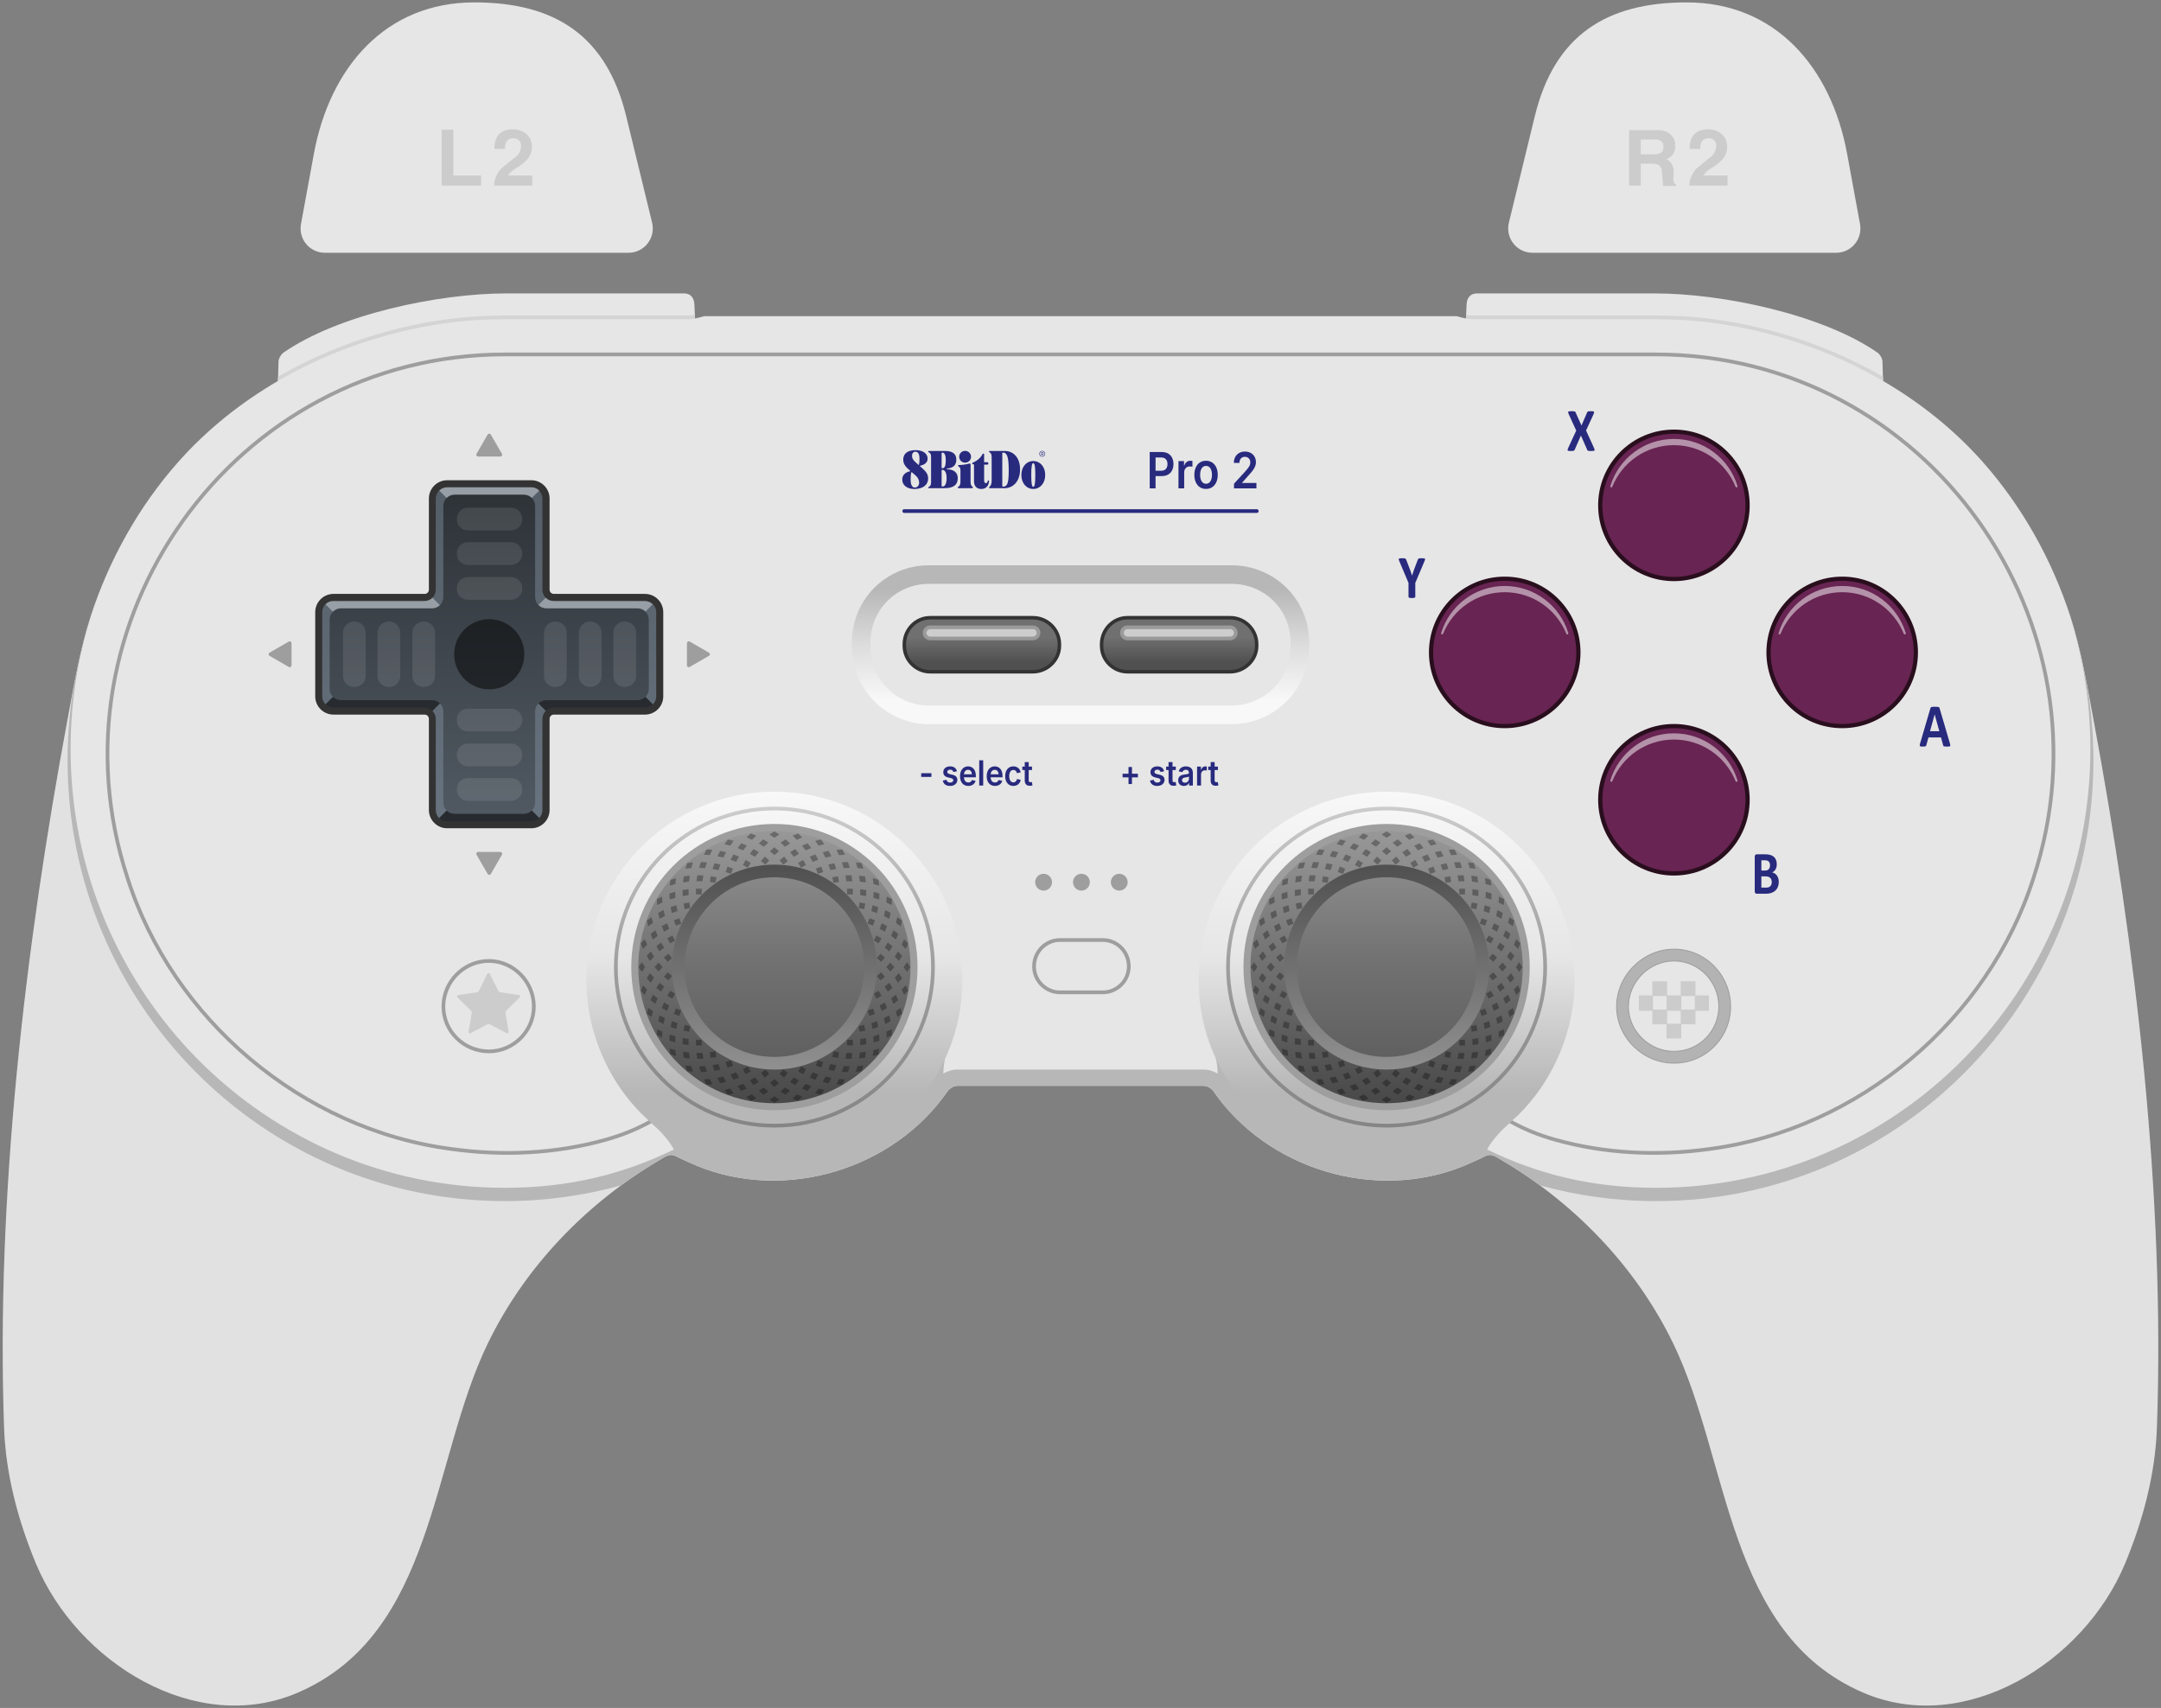 <?xml version="1.0" encoding="UTF-8"?>
<!DOCTYPE svg PUBLIC "-//W3C//DTD SVG 1.1//EN" "http://www.w3.org/Graphics/SVG/1.1/DTD/svg11.dtd">
<svg xml:space="preserve" viewBox="0 0 582 460" width="582px" height="460px" version="1.1" style="shape-rendering:geometricPrecision; fill-rule:evenodd; clip-rule:evenodd" xmlns="http://www.w3.org/2000/svg" xmlns:xlink="http://www.w3.org/1999/xlink">
 <rect x="0" y="0" width="582" height="460" fill="#808080" stroke="none"/>
 <defs>
  <style type="text/css">
    .str1 {stroke:#9E9E9E;stroke-linejoin:round}
    .str2 {stroke:#9E9E9E;stroke-width:0.25;stroke-linejoin:round}
    .str3 {stroke:#282A7E;stroke-linecap:round}
    .str0 {stroke:#9E9E9E;stroke-linecap:round;stroke-linejoin:round}
    .fil2 {fill:none}
    .fil12 {fill:#282A7E}
    .fil9 {fill:#290E1D}
    .fil8 {fill:#333333}
    .fil27 {fill:#682452}
    .fil6 {fill:#9E9E9E}
    .fil11 {fill:#B3B3B3}
    .fil3 {fill:#B7B7B7}
    .fil10 {fill:#CCCCCC}
    .fil13 {fill:#D4D4D4}
    .fil0 {fill:#E6E6E6}
    .fil15 {fill:#272B2F}
    .fil16 {fill:#979EA5}
    .fil1 {fill:#B7B7B7;fill-opacity:0.1}
    .fil19 {fill:white;fill-opacity:0.1}
    .fil24 {fill:black;fill-opacity:0.3}
    .fil21 {fill:white;fill-opacity:0.3}
    .fil18 {fill:black;fill-opacity:0.5}
    .fil22 {fill:white;fill-opacity:0.5}
    .fil28 {fill:white;fill-opacity:0.5}
    .fil14 {fill:url(#id0)}
    .fil23 {fill:url(#id1)}
    .fil26 {fill:url(#id2)}
    .fil25 {fill:url(#id3)}
    .fil5 {fill:url(#id4)}
    .fil7 {fill:url(#id5)}
    .fil20 {fill:url(#id6)}
    .fil17 {fill:url(#id7)}
    .fil4 {fill:url(#id8)}
  </style>
  <linearGradient id="id0" gradientUnits="userSpaceOnUse" x1="131.761" y1="220.339" x2="131.761" y2="132.119">
   <stop offset="0" style="stop-opacity:1; stop-color:#67737F"/>
   <stop offset="1" style="stop-opacity:1; stop-color:#545E68"/>
  </linearGradient>
  <linearGradient id="id1" gradientUnits="objectBoundingBox" x1="50%" y1="100%" x2="50%" y2="1.83938e-14%">
   <stop offset="0" style="stop-opacity:1; stop-color:#484848"/>
   <stop offset="0.5" style="stop-opacity:1; stop-color:#707070"/>
   <stop offset="1" style="stop-opacity:1; stop-color:#989898"/>
  </linearGradient>
  <linearGradient id="id2" gradientUnits="objectBoundingBox" x1="50%" y1="100%" x2="50%" y2="1.83938e-14%">
   <stop offset="0" style="stop-opacity:1; stop-color:#606060"/>
   <stop offset="0.5" style="stop-opacity:1; stop-color:#707070"/>
   <stop offset="1" style="stop-opacity:1; stop-color:#888888"/>
  </linearGradient>
  <linearGradient id="id3" gradientUnits="objectBoundingBox" x1="50%" y1="100%" x2="50%" y2="1.83938e-14%">
   <stop offset="0" style="stop-opacity:1; stop-color:#909090"/>
   <stop offset="0.5" style="stop-opacity:1; stop-color:#707070"/>
   <stop offset="1" style="stop-opacity:1; stop-color:#505050"/>
  </linearGradient>
  <linearGradient id="id4" gradientUnits="objectBoundingBox" x1="50%" y1="100%" x2="50%" y2="0%">
   <stop offset="0" style="stop-opacity:1; stop-color:#858585"/>
   <stop offset="0.5" style="stop-opacity:1; stop-color:#9E9E9E"/>
   <stop offset="1" style="stop-opacity:1; stop-color:#CCCCCC"/>
  </linearGradient>
  <linearGradient id="id5" gradientUnits="userSpaceOnUse" x1="291" y1="188.613" x2="291" y2="158.667">
   <stop offset="0" style="stop-opacity:1; stop-color:#F8F8F8"/>
   <stop offset="0.5" style="stop-opacity:1; stop-color:gainsboro"/>
   <stop offset="1" style="stop-opacity:1; stop-color:#B7B7B7"/>
  </linearGradient>
  <linearGradient id="id6" gradientUnits="objectBoundingBox" x1="50%" y1="85%" x2="50%" y2="35%">
   <stop offset="0" style="stop-opacity:1; stop-color:#505050"/>
   <stop offset="1" style="stop-opacity:1; stop-color:#707070"/>
  </linearGradient>
  <linearGradient id="id7" gradientUnits="userSpaceOnUse" x1="131.761" y1="219.185" x2="131.761" y2="133.231">
   <stop offset="0" style="stop-opacity:1; stop-color:#505962"/>
   <stop offset="1" style="stop-opacity:1; stop-color:#2E3338"/>
  </linearGradient>
  <linearGradient id="id8" gradientUnits="objectBoundingBox" x1="50%" y1="80%" x2="50%" y2="0%">
   <stop offset="0" style="stop-opacity:1; stop-color:#B7B7B7"/>
   <stop offset="0.45" style="stop-opacity:1; stop-color:#E6E6E6"/>
   <stop offset="1" style="stop-opacity:1; stop-color:#F8F8F8"/>
  </linearGradient>
 </defs>
 <g>
  <path class="fil0" d="M507.135 102.604c10.038,5.845 19.185,13.151 26.866,21.822 10.667,12.038 18.622,26.382 23.53,41.426 2.877,8.815 4.6,18.866 6.297,28.003 11.392,61.285 19.278,128.272 17.067,190.723 -0.441,12.459 -3.763,24.99 -8.616,36.62 -11.058,26.493 -43.031,46.564 -70.589,34.632 -36.746,-15.911 -35.761,-62.402 -51.037,-93.953 -10.072,-20.809 -26.838,-38.121 -46.727,-49.71 -1.154,-0.672 -2.37,-1.553 -3.811,-0.829 -1.811,0.911 -3.848,1.808 -5.8,2.651 -23.861,9.777 -53.025,0.994 -67.606,-20.216 -0.191,-0.286 -1.293,-1.325 -2.486,-1.325l-66.446 0c-1.192,0 -2.295,1.039 -2.486,1.325 -14.581,21.21 -43.745,29.993 -67.606,20.216 -1.952,-0.843 -3.989,-1.74 -5.8,-2.651 -1.441,-0.724 -2.657,0.157 -3.811,0.829 -19.889,11.589 -36.655,28.901 -46.727,49.71 -15.276,31.551 -14.291,78.042 -51.037,93.953 -27.558,11.932 -59.531,-8.139 -70.589,-34.632 -4.853,-11.63 -8.175,-24.161 -8.616,-36.62 -2.211,-62.451 5.675,-129.438 17.067,-190.723 1.697,-9.137 3.42,-19.188 6.297,-28.003 4.908,-15.044 12.863,-29.388 23.53,-41.426 7.681,-8.671 16.828,-15.977 26.866,-21.822 0.023,-0.845 0.497,-1.657 1.16,-2.319 14.897,-10.428 41.966,-16.073 60.15,-16.073 27.738,0 21.302,0 48.484,0 1.228,0 2.103,0.542 2.529,1.57 0.878,-0.175 1.796,-0.43 2.485,-0.627l202.654 0c0.689,0.197 1.607,0.452 2.485,0.627 0.426,-1.028 1.301,-1.571 2.529,-1.571 27.182,0 20.746,0 48.484,0 18.184,0 45.253,5.646 60.15,16.073 0.663,0.663 1.137,1.475 1.16,2.32z"/>
  <path class="fil1" d="M178.074 312.167c-19.889,11.589 -36.655,28.901 -46.727,49.71 -15.276,31.551 -14.291,78.042 -51.037,93.953 -27.558,11.932 -59.531,-8.139 -70.589,-34.632 -4.853,-11.63 -8.175,-24.161 -8.616,-36.62 -2.211,-62.451 5.675,-129.438 17.067,-190.723l0.718 -3.884c-0.461,4.262 -0.696,8.592 -0.696,12.978 0,65.585 52.739,118.754 117.792,118.754 10.835,0 21.326,-1.482 31.291,-4.246 3.475,-2.55 7.081,-3.125 10.797,-5.29zm225.852 0c3.716,2.165 7.322,2.74 10.797,5.29 9.965,2.764 20.456,4.246 31.291,4.246 65.053,0 117.792,-53.169 117.792,-118.754 0,-4.386 -0.235,-8.716 -0.696,-12.978l0.718 3.884c11.392,61.285 19.278,128.272 17.067,190.723 -0.441,12.459 -3.763,24.99 -8.616,36.62 -11.058,26.493 -43.031,46.564 -70.589,34.632 -36.746,-15.911 -35.761,-62.402 -51.037,-93.953 -10.072,-20.809 -26.838,-38.121 -46.727,-49.71z"/>
  <path class="fil2 str0" d="M175.058 302.133c-3.893,2.159 -7.798,3.677 -11.98,4.847 -13.38,3.748 -27.672,4.431 -41.591,2.461 -40.1,-5.251 -75.063,-34.953 -87.159,-73.023 -22.535,-68.594 28.501,-140.961 101.741,-140.961l309.862 0c73.24,0 124.276,72.367 101.741,140.961 -12.096,38.07 -47.059,67.772 -87.159,73.023 -13.919,1.97 -28.211,1.287 -41.591,-2.461 -4.182,-1.17 -8.087,-2.688 -11.98,-4.847"/>
  <path class="fil3" d="M182.159 311.475l-0.274 -0.137c-1.441,-0.724 -2.657,0.157 -3.811,0.829 -3.716,2.165 -7.322,4.53 -10.797,7.08 -9.965,2.764 -20.456,4.245 -31.291,4.245 -65.053,0 -117.792,-53.169 -117.792,-118.753 0,-6.618 0.537,-13.107 1.569,-19.431 1.264,-6.601 2.706,-13.327 4.706,-19.456 0.442,-1.354 0.908,-2.701 1.398,-4.043 -4.437,12.477 -6.853,25.922 -6.853,39.942 0,65.258 52.378,118.16 116.972,118.16 17.238,0 31.704,-3.619 45.5,-10.308 -1.059,-2.096 -2.933,-4.08 -3.526,-4.728 -0.949,-1.033 -2.154,-1.988 -3.148,-2.982 -18.559,-16.57 -21.707,-44.905 -7.789,-65.452 15.08,-22.867 45.734,-29.495 68.601,-14.251 19.553,12.76 28.004,38.277 19.719,60.15 -0.759,2.151 -1.324,4.494 -1.255,6.81l0.345 -0.197c0.954,-0.507 2.094,-0.89 3.344,-0.89l66.446 0c1.25,0 2.39,0.383 3.344,0.89l0.345 0.197c0.069,-2.316 -0.496,-4.659 -1.255,-6.81 -8.285,-21.873 0.166,-47.39 19.719,-60.15 22.867,-15.244 53.521,-8.616 68.601,14.251 13.918,20.547 10.77,48.882 -7.789,65.452 -0.994,0.994 -2.199,1.949 -3.148,2.982 -0.593,0.648 -2.467,2.632 -3.526,4.728 13.796,6.689 28.262,10.308 45.5,10.308 64.594,0 116.972,-52.902 116.972,-118.16 0,-14.02 -2.416,-27.465 -6.853,-39.942 0.49,1.342 0.956,2.689 1.398,4.043 2,6.129 3.442,12.855 4.706,19.456 1.032,6.324 1.569,12.813 1.569,19.431 0,65.584 -52.739,118.753 -117.792,118.753 -10.835,0 -21.326,-1.481 -31.291,-4.245 -3.475,-2.55 -7.081,-4.915 -10.797,-7.08 -1.154,-0.672 -2.37,-1.553 -3.811,-0.829l-0.274 0.137c-1.74,0.865 -3.673,1.714 -5.526,2.514 -23.8,9.752 -52.872,1.037 -67.492,-20.053l-0.002 0 -0.112 -0.163c-0.191,-0.286 -1.294,-1.325 -2.486,-1.325l-66.446 0c-1.192,0 -2.295,1.039 -2.486,1.325l-0.112 0.163 -0.002 0c-14.62,21.09 -43.692,29.805 -67.492,20.053 -1.853,-0.8 -3.786,-1.649 -5.526,-2.514z"/>
  <circle class="fil4" cx="208.564" cy="263.869" r="50.646"/>
  <circle class="fil4" cx="373.436" cy="263.869" r="50.646"/>
  <path class="fil5" d="M208.564 217.258c23.863,0 43.209,19.345 43.209,43.209 0,23.864 -19.346,43.21 -43.209,43.21 -23.864,0 -43.21,-19.346 -43.21,-43.21 0,-23.864 19.346,-43.209 43.21,-43.209zm0 1.002c23.31,0 42.207,18.897 42.207,42.207 0,23.311 -18.897,42.208 -42.207,42.208 -23.311,0 -42.208,-18.897 -42.208,-42.208 0,-23.31 18.897,-42.207 42.208,-42.207z"/>
  <path class="fil5" d="M373.436 217.258c23.864,0 43.21,19.345 43.21,43.209 0,23.864 -19.346,43.21 -43.21,43.21 -23.863,0 -43.209,-19.346 -43.209,-43.21 0,-23.864 19.346,-43.209 43.209,-43.209zm0 1.002c23.311,0 42.208,18.897 42.208,42.207 0,23.311 -18.897,42.208 -42.208,42.208 -23.31,0 -42.207,-18.897 -42.207,-42.208 0,-23.31 18.897,-42.207 42.207,-42.207z"/>
  <circle class="fil6" cx="208.564" cy="260.467" r="38.551"/>
  <circle class="fil6" cx="373.436" cy="260.467" r="38.551"/>
  <path class="fil7" d="M331.68 195.03l-81.525 0c-11.5,0 -20.728,-9.441 -20.728,-20.893l0 -1.16c0,-11.489 9.239,-20.727 20.728,-20.727l81.525 0c11.535,0 20.893,9.146 20.893,20.727l0 1.16c0,11.57 -9.321,20.893 -20.893,20.893zm-81.525 -5.001l81.525 0c8.81,0 15.892,-7.082 15.892,-15.892l0 -1.16c0,-8.846 -7.095,-15.727 -15.892,-15.727l-81.525 0c-8.728,0 -15.727,6.999 -15.727,15.727l0 1.16c0,8.716 6.963,15.892 15.727,15.892z"/>
  <path class="fil8" d="M120.422 129.342l22.677 0c2.707,0 4.914,2.207 4.914,4.913l0 24.567c0,0.625 0.509,1.134 1.134,1.134l24.567 0c2.706,0 4.913,2.207 4.913,4.914l0 22.677c0,2.706 -2.207,4.913 -4.913,4.913l-24.567 0c-0.625,0 -1.134,0.51 -1.134,1.134l0 24.567c0,2.706 -2.207,4.913 -4.914,4.913l-22.677 0c-2.706,0 -4.913,-2.207 -4.913,-4.913l0 -24.567c0,-0.624 -0.51,-1.134 -1.134,-1.134l-24.567 0c-2.706,0 -4.913,-2.207 -4.913,-4.913l0 -22.677c0,-2.707 2.207,-4.914 4.913,-4.914l24.567 0c0.624,0 1.134,-0.509 1.134,-1.134l0 -24.567c0,-2.706 2.207,-4.913 4.913,-4.913z"/>
  <path class="fil8" d="M250.52 181.392c-4.073,0.004 -7.439,-3.366 -7.439,-7.438l0 -0.463c0,-4.128 3.269,-7.593 7.439,-7.593l27.676 0.003c4.155,-0.008 7.594,3.435 7.594,7.589l0 0.464c0,4.094 -3.543,7.439 -7.594,7.439l-27.676 -0.001z"/>
  <path class="fil8" d="M303.649 181.392c-4.073,0.004 -7.439,-3.366 -7.439,-7.437l0 -0.464c0,-4.128 3.269,-7.593 7.439,-7.593l27.676 0.003c4.155,-0.008 7.594,3.435 7.594,7.59l0 0.463c0,4.094 -3.544,7.439 -7.594,7.439l-27.676 -0.001z"/>
  <circle class="fil9" cx="405.251" cy="175.711" r="20.409"/>
  <circle class="fil9" cx="450.819" cy="136.108" r="20.409"/>
  <circle class="fil9" cx="450.819" cy="215.397" r="20.409"/>
  <circle class="fil9" cx="496.139" cy="175.711" r="20.409"/>
  <path class="fil2 str1" d="M143.774 271.072c0,-6.628 -5.468,-12.262 -12.096,-12.262 -6.794,0 -12.262,5.634 -12.262,12.262 0,6.629 5.468,12.096 12.262,12.096 6.628,0 12.096,-5.467 12.096,-12.096z"/>
  <path class="fil10" d="M131.935 262.293l2.254 4.539c0.114,0.23 0.317,0.377 0.571,0.414l5.013 0.741c0.146,0.021 0.26,0.118 0.306,0.258 0.046,0.141 0.01,0.286 -0.095,0.389l-3.621 3.547c-0.184,0.18 -0.261,0.417 -0.218,0.67l0.845 4.997c0.025,0.147 -0.032,0.285 -0.151,0.372 -0.12,0.087 -0.269,0.097 -0.4,0.029l-4.491 -2.348c-0.228,-0.119 -0.478,-0.119 -0.706,0l-4.491 2.348c-0.131,0.068 -0.28,0.058 -0.4,-0.029 -0.12,-0.087 -0.176,-0.225 -0.151,-0.372l0.845 -4.997c0.043,-0.253 -0.034,-0.49 -0.218,-0.67l-3.621 -3.547c-0.106,-0.103 -0.141,-0.248 -0.095,-0.389 0.045,-0.14 0.16,-0.237 0.306,-0.258l5.013 -0.741c0.254,-0.037 0.457,-0.184 0.571,-0.414l2.253 -4.539c0.066,-0.133 0.193,-0.212 0.341,-0.212 0.148,0 0.275,0.079 0.34,0.212z"/>
  <path class="fil6" d="M281.058 235.333c1.252,0 2.268,1.015 2.268,2.268 0,1.252 -1.016,2.267 -2.268,2.267 -1.253,0 -2.268,-1.015 -2.268,-2.267 0,-1.253 1.015,-2.268 2.268,-2.268zm10.19 0c1.253,0 2.268,1.015 2.268,2.268 0,1.252 -1.015,2.267 -2.268,2.267 -1.252,0 -2.267,-1.015 -2.267,-2.267 0,-1.253 1.015,-2.268 2.267,-2.268zm10.191 0c1.252,0 2.267,1.015 2.267,2.268 0,1.252 -1.015,2.267 -2.267,2.267 -1.253,0 -2.268,-1.015 -2.268,-2.267 0,-1.253 1.015,-2.268 2.268,-2.268z"/>
  <path class="fil2 str1" d="M285.449 253.177l11.599 0c3.811,0 6.96,3.148 6.96,7.125 0,3.811 -3.149,6.959 -6.96,6.959l-11.599 0c-3.811,0 -6.96,-3.148 -6.96,-6.959 0,-3.977 3.149,-7.125 6.96,-7.125z"/>
  <path class="fil11 str2" d="M466.082 271.094c0,-8.351 -6.681,-15.45 -15.241,-15.45 -8.351,0 -15.449,7.099 -15.449,15.45 0,8.351 7.098,15.239 15.449,15.239 8.56,0 15.241,-6.888 15.241,-15.239zm-3.167 -0.022c0,-6.628 -5.302,-12.262 -12.096,-12.262 -6.628,0 -12.262,5.634 -12.262,12.262 0,6.629 5.634,12.096 12.262,12.096 6.794,0 12.096,-5.467 12.096,-12.096z"/>
  <path class="fil10" d="M448.996 268.09l3.646 0 0 -3.811 3.977 0 0 3.811 3.645 0 0 4.142 -3.645 0 0 3.646 -3.811 0 0 3.811 -3.977 0 0 -3.811 -3.811 0 0 -3.646 -3.646 0 0 -4.142 3.646 0 0 -3.811 3.976 0 0 3.811zm3.812 0.166l0 3.645 3.645 0 0 -3.645 -3.645 0zm-7.622 0l0 3.645 3.645 0 0 -3.645 -3.645 0zm7.456 3.976l-3.646 0 0 3.48 3.646 0 0 -3.48z"/>
  <g>
   <path class="fil12" d="M249.967 128.882c0,1.517 -1.16,2.819 -3.722,2.819 -1.948,0 -3.254,-1.013 -3.254,-2.546 0,-1.055 0.65,-1.916 2.062,-2.221 0.084,-0.026 0.105,-0.121 0.043,-0.173l-0.247 -0.215c-0.798,-0.698 -1.591,-1.496 -1.591,-2.756 0,-1.57 1.092,-2.557 3.339,-2.557 1.947,0 3.228,0.903 3.228,2.294 0,0.961 -0.719,1.643 -1.979,1.89 -0.084,0.026 -0.1,0.11 -0.042,0.168l0.519 0.462c0.987,0.887 1.643,1.601 1.643,2.835l0.001 0zm-2.42 1.134c0,-0.615 -0.226,-1.318 -1.003,-1.995l-0.96 -0.84c-0.042,-0.047 -0.121,-0.036 -0.147,0.042 -0.142,0.509 -0.184,1.129 -0.184,1.948 0,1.328 0.383,2.136 1.097,2.136 0.693,0 1.191,-0.519 1.191,-1.286l0.006 -0.005zm-1.921 -7.218c0,0.666 0.288,1.118 1.133,1.863l0.588 0.52c0.058,0.058 0.111,0.026 0.142,-0.042 0.121,-0.457 0.147,-0.929 0.147,-1.591 0,-1.202 -0.341,-1.89 -1.092,-1.89 -0.562,0 -0.918,0.415 -0.918,1.139l0 0.001zm12.319 6.005c0,1.779 -1.191,2.682 -3.569,2.682l-4.194 0c-0.121,0 -0.215,-0.063 -0.215,-0.131 0,-0.068 0.042,-0.141 0.121,-0.184 0.341,-0.173 0.671,-0.377 0.671,-1.306l0 -6.788c0,-0.929 -0.33,-1.129 -0.672,-1.302 -0.072,-0.025 -0.12,-0.092 -0.121,-0.168 0,-0.079 0.1,-0.147 0.216,-0.147l4.367 0c1.99,0 3.008,0.793 3.008,2.336 0,1.486 -0.877,2.263 -2.504,2.415 -0.063,0 -0.089,0.047 -0.089,0.089 0,0.042 0.026,0.084 0.089,0.084 1.727,0.016 2.892,0.835 2.892,2.42l0 0zm-4.351 -6.677l0 3.8c0,0.126 0.058,0.195 0.205,0.195 0.63,0 0.918,-0.741 0.918,-2.137 0,-1.218 -0.273,-2.079 -0.877,-2.079 -0.162,0 -0.246,0.09 -0.246,0.215l0 0.006zm1.344 6.688c0,-1.518 -0.426,-2.268 -1.16,-2.268 -0.126,0 -0.184,0.063 -0.184,0.189l0 4.068c0,0.131 0.068,0.231 0.247,0.231 0.756,0 1.097,-0.987 1.097,-2.22l0 0zm7.102 2.462c0,0.11 -0.1,0.204 -0.21,0.204l-3.669 0c-0.111,0 -0.216,-0.079 -0.216,-0.162l0 -0.027c0,-0.068 0.043,-0.141 0.111,-0.173 0.404,-0.194 0.614,-0.582 0.614,-1.317l0 -3.092c0,-0.614 -0.184,-0.945 -0.509,-1.071 -0.084,-0.037 -0.147,-0.105 -0.147,-0.189l0 -0.026c0,-0.106 0.089,-0.174 0.215,-0.174 0.877,-0.015 1.932,-0.141 2.851,-0.399 0.173,-0.057 0.315,0.058 0.315,0.231l0 4.725c0,0.792 0.23,1.134 0.546,1.302 0.057,0.047 0.099,0.105 0.099,0.173l0 -0.005zm-3.711 -8.247c0,-0.887 0.687,-1.601 1.59,-1.601 0.903,0 1.596,0.714 1.596,1.601 0,0.876 -0.693,1.575 -1.596,1.575 -0.903,0 -1.59,-0.699 -1.59,-1.575l0 0zm8.036 6.588c-0.068,1.281 -0.866,2.078 -2.073,2.078 -1.365,0 -1.969,-0.876 -1.969,-2.057l0 -4.583 -0.273 0c-0.11,0 -0.209,-0.105 -0.209,-0.205l0 -0.057c0,-0.069 0.042,-0.148 0.125,-0.174 1.118,-0.467 2.221,-1.344 2.641,-2.315 0.026,-0.089 0.1,-0.131 0.168,-0.131l0.068 0c0.121,0 0.204,0.105 0.204,0.215l0 2.105 0.903 0c0.121,0 0.216,0.1 0.216,0.215l0 0.21c0,0.121 -0.1,0.215 -0.216,0.215l-0.903 0 0 4.258c0,0.441 0.174,0.73 0.478,0.73 0.273,0 0.415,-0.184 0.468,-0.525 0.015,-0.121 0.104,-0.205 0.204,-0.205 0.1,0 0.19,0.1 0.168,0.226l0 0zm8.357 -3.192c0,3.407 -2.063,5.06 -4.142,5.06l-4.026 0c-0.11,0 -0.215,-0.078 -0.215,-0.147l0 -0.015c0,-0.069 0.047,-0.126 0.105,-0.168 0.383,-0.247 0.63,-0.861 0.63,-1.58l0 -6.42c0,-0.898 -0.247,-1.181 -0.63,-1.386 -0.058,-0.042 -0.105,-0.1 -0.105,-0.168 0,-0.079 0.105,-0.147 0.215,-0.147l3.984 0c2.562,0 4.184,1.947 4.184,4.971l0 0zm-4.556 -4.53c-0.131,0 -0.231,0.089 -0.231,0.215l0 8.709c0,0.131 0.042,0.247 0.215,0.247 1.176,0 1.517,-0.972 1.517,-4.368 0,-3.407 -0.383,-4.803 -1.507,-4.803l0.006 0zm4.907 6.031c0,-2.231 1.386,-3.753 3.208,-3.753 1.821,0 3.212,1.517 3.212,3.753 0,2.231 -1.391,3.764 -3.212,3.764 -1.822,0 -3.208,-1.533 -3.208,-3.764l0 0zm3.754 0c0,-2.378 -0.189,-3.191 -0.546,-3.191 -0.357,0 -0.546,0.813 -0.546,3.191 0,2.378 0.189,3.192 0.546,3.192 0.357,0 0.546,-0.814 0.546,-3.192l0 0zm1.868 -6.504c0.442,0 0.798,0.357 0.798,0.793 0,0.441 -0.356,0.798 -0.798,0.798 -0.439,0 -0.795,-0.357 -0.795,-0.795 0,-0.44 0.356,-0.796 0.795,-0.796l0 0zm-0.666 0.793c0,0.373 0.299,0.677 0.666,0.677 0.363,0 0.667,-0.309 0.667,-0.677 0,-0.362 -0.299,-0.672 -0.667,-0.672 -0.362,0 -0.666,0.31 -0.666,0.672l0 0zm0.84 0.131c0,0.005 0.005,0.016 0.015,0.037l0.142 0.247c0.016,0.026 0,0.057 -0.037,0.057l-0.047 0c-0.021,0 -0.036,-0.005 -0.047,-0.042l-0.152 -0.267c-0.006,-0.016 -0.021,-0.021 -0.037,-0.021l-0.147 0c-0.005,0 -0.021,0.005 -0.021,0.021l0 0.267c0,0.022 -0.016,0.042 -0.037,0.042l-0.047 0c-0.021,0 -0.037,-0.02 -0.037,-0.042l0 -0.855c0,-0.021 0.016,-0.037 0.037,-0.037l0.299 0c0.168,0 0.299,0.131 0.299,0.299 0,0.105 -0.058,0.194 -0.147,0.252 -0.021,0.021 -0.036,0.026 -0.036,0.042l0 0zm0.063 -0.294c0,-0.105 -0.079,-0.173 -0.184,-0.173l-0.194 0c-0.006,0 -0.021,0.005 -0.021,0.016l0 0.32c0,0.005 0.015,0.015 0.021,0.015l0.194 0.001c0.105,0 0.184,-0.069 0.184,-0.173l0 -0.006zm0 0l0 0 0 0z"/>
  </g>
  <path class="fil12" d="M309.64 131.532l1.575 0 0 -3.308 1.696 0c2.036,0 3.13,-1.353 3.13,-3.24 0,-1.873 -1.075,-3.24 -3.106,-3.24l-3.295 0 0 9.788zm1.575 -4.746l0 -3.577 1.475 0c1.211,0 1.738,0.726 1.738,1.775 0,1.051 -0.527,1.802 -1.725,1.802l-1.488 0zm6.171 4.746l1.54 0 0 -4.321c0,-0.927 0.633,-1.584 1.492,-1.584 0.272,0 0.598,0.047 0.727,0.085l0 -1.575c-0.15,-0.02 -0.392,-0.038 -0.564,-0.038 -0.758,0 -1.396,0.48 -1.633,1.324l-0.07 0 0 -1.232 -1.492 0 0 7.341zm7.42 0.148c1.926,0 3.165,-1.522 3.165,-3.783 0,-2.285 -1.239,-3.8 -3.165,-3.8 -1.926,0 -3.152,1.515 -3.152,3.8 0,2.261 1.226,3.783 3.152,3.783zm0 -1.385c-1.069,0 -1.588,-1.065 -1.588,-2.404 0,-1.352 0.519,-2.409 1.588,-2.409 1.075,0 1.601,1.057 1.601,2.409 0,1.339 -0.526,2.404 -1.601,2.404zm7.539 1.237l6.033 0 0 -1.466 -3.839 0 0 -0.071 1.538 -1.737c1.717,-1.849 2.172,-2.731 2.172,-3.816 0,-1.636 -1.19,-2.833 -2.962,-2.833 -1.75,0 -2.988,1.204 -2.988,3.057l1.511 0c0,-1.006 0.57,-1.631 1.459,-1.631 0.836,0 1.465,0.571 1.465,1.492 0,0.829 -0.463,1.421 -1.322,2.395l-3.067 3.348 0 1.262z"/>
  <line class="fil2 str3" x1="243.526" y1="137.646" x2="338.474" y2= "137.646" />
  <path class="fil12" d="M250.85 208.254l-2.754 0 0 0.982 2.754 0 0 -0.982zm5.01 3.423c1.159,0 1.973,-0.666 1.973,-1.634 0,-0.717 -0.415,-1.173 -1.286,-1.379l-0.781 -0.182c-0.469,-0.114 -0.652,-0.301 -0.652,-0.599 0,-0.347 0.343,-0.594 0.795,-0.594 0.493,0 0.757,0.284 0.864,0.639l0.952 -0.209c-0.183,-0.79 -0.788,-1.315 -1.827,-1.315 -1.102,0 -1.854,0.606 -1.854,1.552 0,0.75 0.424,1.221 1.291,1.43l0.785 0.188c0.418,0.1 0.619,0.287 0.619,0.584 0,0.347 -0.333,0.612 -0.858,0.612 -0.522,0 -0.842,-0.242 -0.965,-0.749l-0.998 0.211c0.159,0.926 0.887,1.445 1.942,1.445zm4.92 -0.002c1.023,0 1.74,-0.544 1.962,-1.371l-0.984 -0.225c-0.143,0.435 -0.497,0.664 -0.966,0.664 -0.686,0 -1.15,-0.485 -1.179,-1.395l3.199 0 0 -0.372c0,-1.787 -0.979,-2.572 -2.102,-2.572 -1.314,0 -2.158,1.078 -2.158,2.643 0,1.599 0.844,2.628 2.228,2.628zm-1.167 -3.131c0.05,-0.68 0.444,-1.208 1.1,-1.208 0.638,0 0.996,0.478 1.058,1.208l-2.158 0zm5.182 -3.779l-1.069 0 0 6.809 1.069 0 0 -6.809zm3.169 6.91c1.023,0 1.74,-0.544 1.962,-1.371l-0.984 -0.225c-0.143,0.435 -0.497,0.664 -0.966,0.664 -0.686,0 -1.151,-0.485 -1.179,-1.395l3.199 0 0 -0.372c0,-1.787 -0.98,-2.572 -2.103,-2.572 -1.313,0 -2.157,1.078 -2.157,2.643 0,1.599 0.844,2.628 2.228,2.628zm-1.167 -3.131c0.05,-0.68 0.444,-1.208 1.099,-1.208 0.639,0 0.997,0.478 1.058,1.208l-2.157 0zm6.112 3.133c1.031,0 1.796,-0.62 1.994,-1.638l-0.999 -0.234c-0.111,0.553 -0.461,0.909 -0.987,0.909 -0.745,0 -1.114,-0.727 -1.114,-1.673 0,-0.954 0.369,-1.676 1.114,-1.676 0.518,0 0.859,0.342 0.974,0.873l1 -0.233c-0.199,-0.996 -0.959,-1.603 -1.982,-1.603 -1.341,0 -2.193,1.054 -2.193,2.644 0,1.572 0.852,2.631 2.193,2.631zm5.032 -5.208l-0.888 0 0 -1.214 -1.069 0 0 1.214 -0.653 0 0 0.932 0.653 0 0 2.829c0,0.904 0.489,1.408 1.368,1.408 0.228,0 0.482,-0.031 0.716,-0.109l-0.168 -0.92c-0.103,0.026 -0.292,0.059 -0.39,0.059 -0.326,0 -0.457,-0.168 -0.457,-0.537l0 -2.73 0.888 0 0 -0.932zm25.992 4.701l0.927 0 0 -1.812 1.603 0 0 -0.973 -1.603 0 0 -1.808 -0.927 0 0 1.808 -1.598 0 0 0.973 1.598 0 0 1.812zm7.727 0.507c1.16,0 1.974,-0.666 1.974,-1.634 0,-0.717 -0.416,-1.173 -1.288,-1.379l-0.78 -0.182c-0.469,-0.114 -0.652,-0.301 -0.652,-0.599 0,-0.347 0.343,-0.594 0.795,-0.594 0.493,0 0.757,0.284 0.863,0.639l0.953 -0.209c-0.183,-0.79 -0.788,-1.315 -1.827,-1.315 -1.102,0 -1.854,0.606 -1.854,1.552 0,0.75 0.424,1.221 1.291,1.43l0.785 0.188c0.418,0.1 0.619,0.287 0.619,0.584 0,0.347 -0.333,0.612 -0.858,0.612 -0.522,0 -0.842,-0.242 -0.965,-0.749l-0.999 0.211c0.161,0.926 0.887,1.445 1.943,1.445zm5.011 -5.208l-0.887 0 0 -1.214 -1.069 0 0 1.214 -0.653 0 0 0.932 0.653 0 0 2.829c0,0.904 0.489,1.408 1.368,1.408 0.227,0 0.481,-0.031 0.716,-0.109l-0.168 -0.92c-0.103,0.026 -0.293,0.059 -0.391,0.059 -0.325,0 -0.456,-0.168 -0.456,-0.537l0 -2.73 0.887 0 0 -0.932zm2.174 5.208c0.715,0 1.151,-0.37 1.353,-0.806l0.041 0 0 0.703 1.026 0 0 -3.412c0,-1.361 -1.011,-1.758 -1.877,-1.758 -0.922,0 -1.678,0.433 -1.949,1.334l0.989 0.223c0.113,-0.338 0.43,-0.644 0.965,-0.644 0.523,0 0.802,0.293 0.802,0.79l0 0.024c0,0.351 -0.336,0.365 -1.137,0.461 -0.888,0.105 -1.751,0.397 -1.751,1.548 0,1.004 0.661,1.537 1.538,1.537zm0.275 -0.879c-0.452,0 -0.777,-0.228 -0.777,-0.67 0,-0.467 0.362,-0.663 0.843,-0.736 0.277,-0.042 0.875,-0.123 1.018,-0.253l0 0.603c0,0.568 -0.424,1.056 -1.084,1.056zm3.275 0.776l1.069 0 0 -3.005c0,-0.645 0.439,-1.102 1.036,-1.102 0.19,0 0.416,0.033 0.505,0.059l0 -1.096c-0.103,-0.014 -0.272,-0.026 -0.391,-0.026 -0.526,0 -0.97,0.333 -1.134,0.921l-0.049 0 0 -0.857 -1.036 0 0 5.106zm5.62 -5.105l-0.887 0 0 -1.214 -1.07 0 0 1.214 -0.653 0 0 0.932 0.653 0 0 2.829c0,0.904 0.49,1.408 1.369,1.408 0.227,0 0.481,-0.031 0.716,-0.109l-0.169 -0.92c-0.102,0.026 -0.292,0.059 -0.39,0.059 -0.325,0 -0.456,-0.168 -0.456,-0.537l0 -2.73 0.887 0 0 -0.932z"/>
  <path class="fil6" d="M135.178 230.198l-2.986 5.173c-0.042,0.074 -0.104,0.139 -0.183,0.184 -0.238,0.137 -0.543,0.054 -0.68,-0.184l-2.962 -5.132c-0.058,-0.081 -0.092,-0.181 -0.092,-0.289 0,-0.276 0.224,-0.5 0.5,-0.5l5.972 0c0.084,0.002 0.169,0.023 0.248,0.068 0.238,0.137 0.32,0.442 0.183,0.68zm-62.58 -54.422l5.173 -2.985c0.238,-0.137 0.542,-0.055 0.679,0.183 0.045,0.079 0.066,0.164 0.066,0.248l0.003 5.972c0,0.276 -0.225,0.5 -0.5,0.5 -0.108,0 -0.208,-0.034 -0.29,-0.092l-5.131 -2.962c-0.239,-0.137 -0.321,-0.442 -0.184,-0.68 0.045,-0.079 0.11,-0.141 0.184,-0.184zm59.594 -58.731l2.986 5.173c0.137,0.238 0.055,0.543 -0.183,0.68 -0.079,0.045 -0.164,0.066 -0.248,0.066l-5.972 0.002c-0.276,0 -0.5,-0.224 -0.5,-0.5 0,-0.107 0.034,-0.207 0.092,-0.289l2.962 -5.132c0.137,-0.238 0.442,-0.321 0.68,-0.184 0.079,0.046 0.141,0.11 0.183,0.184zm53.559 55.746l5.173 2.985c0.074,0.043 0.138,0.105 0.184,0.184 0.137,0.238 0.054,0.543 -0.184,0.68l-5.132 2.962c-0.082,0.058 -0.182,0.092 -0.289,0.092 -0.276,0 -0.5,-0.224 -0.5,-0.5l0 -5.972c0.002,-0.084 0.023,-0.169 0.068,-0.248 0.137,-0.238 0.442,-0.32 0.68,-0.183z"/>
  <path class="fil12" d="M381.166 156.99l0 3.736c0,0.053 -0.014,0.103 -0.045,0.148 -0.031,0.042 -0.08,0.078 -0.149,0.106 -0.068,0.025 -0.162,0.048 -0.281,0.065 -0.118,0.016 -0.264,0.025 -0.439,0.025 -0.179,0 -0.328,-0.009 -0.444,-0.025 -0.113,-0.017 -0.207,-0.04 -0.278,-0.065 -0.073,-0.028 -0.123,-0.064 -0.149,-0.106 -0.028,-0.045 -0.042,-0.095 -0.042,-0.148l0 -3.736 -2.45 -5.785c-0.088,-0.201 -0.145,-0.361 -0.17,-0.473 -0.027,-0.112 -0.012,-0.196 0.042,-0.255 0.052,-0.055 0.151,-0.092 0.292,-0.106 0.142,-0.014 0.34,-0.019 0.593,-0.019 0.213,0 0.38,0.005 0.508,0.016 0.127,0.011 0.226,0.031 0.299,0.062 0.074,0.03 0.128,0.07 0.163,0.117 0.033,0.051 0.066,0.112 0.099,0.191l1.002 2.61c0.096,0.252 0.193,0.517 0.288,0.794 0.096,0.281 0.19,0.572 0.29,0.88l0.014 0c0.087,-0.297 0.177,-0.582 0.269,-0.863 0.092,-0.28 0.182,-0.543 0.269,-0.795l0.984 -2.593c0.024,-0.089 0.052,-0.159 0.088,-0.21 0.033,-0.053 0.085,-0.095 0.156,-0.128 0.068,-0.031 0.162,-0.054 0.283,-0.065 0.118,-0.011 0.279,-0.016 0.477,-0.016 0.262,0 0.468,0.005 0.611,0.019 0.146,0.014 0.246,0.051 0.298,0.106 0.054,0.059 0.066,0.146 0.038,0.261 -0.026,0.114 -0.083,0.269 -0.166,0.467l-2.45 5.785z"/>
  <path class="fil12" d="M429.282 120.605c0.082,0.193 0.136,0.344 0.163,0.459 0.025,0.115 0.009,0.204 -0.046,0.263 -0.056,0.062 -0.155,0.098 -0.3,0.115 -0.146,0.017 -0.346,0.025 -0.604,0.025 -0.215,0 -0.387,-0.005 -0.51,-0.017 -0.125,-0.011 -0.222,-0.028 -0.292,-0.053 -0.071,-0.025 -0.123,-0.059 -0.156,-0.103 -0.033,-0.043 -0.059,-0.098 -0.083,-0.163l-1.685 -3.833 -1.672 3.833c-0.028,0.065 -0.056,0.12 -0.09,0.163 -0.033,0.044 -0.084,0.078 -0.155,0.103 -0.073,0.025 -0.172,0.042 -0.3,0.053 -0.127,0.012 -0.295,0.017 -0.503,0.017 -0.241,0 -0.427,-0.008 -0.559,-0.025 -0.13,-0.017 -0.22,-0.053 -0.267,-0.115 -0.045,-0.059 -0.054,-0.148 -0.026,-0.263 0.026,-0.115 0.085,-0.266 0.172,-0.459l2.142 -4.637 -1.993 -4.357c-0.083,-0.199 -0.139,-0.355 -0.17,-0.473 -0.028,-0.118 -0.019,-0.205 0.036,-0.263 0.051,-0.056 0.15,-0.092 0.292,-0.106 0.144,-0.015 0.348,-0.02 0.609,-0.02 0.217,0 0.39,0.005 0.517,0.017 0.128,0.011 0.227,0.028 0.3,0.053 0.075,0.025 0.128,0.059 0.156,0.103 0.031,0.042 0.059,0.098 0.087,0.163l1.579 3.514 1.523 -3.514c0.028,-0.065 0.057,-0.121 0.088,-0.163 0.028,-0.044 0.078,-0.078 0.143,-0.103 0.067,-0.025 0.159,-0.042 0.277,-0.053 0.118,-0.012 0.28,-0.017 0.488,-0.017 0.229,0 0.412,0.005 0.546,0.02 0.132,0.014 0.224,0.05 0.276,0.111 0.05,0.059 0.064,0.149 0.038,0.264 -0.026,0.114 -0.078,0.268 -0.156,0.467l-1.992 4.332 2.127 4.662z"/>
  <path class="fil12" d="M525.149 200.217c0.055,0.196 0.09,0.353 0.104,0.467 0.015,0.115 -0.005,0.202 -0.054,0.261 -0.052,0.056 -0.141,0.092 -0.271,0.106 -0.128,0.014 -0.307,0.02 -0.531,0.02 -0.237,0 -0.421,-0.003 -0.551,-0.011 -0.132,-0.009 -0.231,-0.026 -0.302,-0.051 -0.068,-0.025 -0.115,-0.059 -0.144,-0.103 -0.028,-0.042 -0.052,-0.101 -0.068,-0.171l-0.588 -2.134 -3.376 0 -0.564 2.075c-0.019,0.078 -0.043,0.143 -0.073,0.193 -0.029,0.053 -0.078,0.093 -0.144,0.123 -0.066,0.031 -0.161,0.051 -0.283,0.062 -0.123,0.011 -0.284,0.017 -0.482,0.017 -0.213,0 -0.378,-0.009 -0.498,-0.025 -0.121,-0.017 -0.203,-0.057 -0.248,-0.118 -0.048,-0.064 -0.064,-0.154 -0.05,-0.269 0.014,-0.114 0.05,-0.266 0.104,-0.459l2.758 -9.422c0.025,-0.092 0.059,-0.168 0.096,-0.224 0.036,-0.059 0.094,-0.101 0.175,-0.131 0.082,-0.031 0.193,-0.051 0.337,-0.059 0.142,-0.009 0.331,-0.012 0.567,-0.012 0.272,0 0.489,0.003 0.65,0.012 0.162,0.008 0.287,0.028 0.377,0.059 0.089,0.03 0.153,0.075 0.194,0.134 0.038,0.061 0.073,0.143 0.099,0.246l2.766 9.414zm-4.107 -7.795l-0.007 0 -1.247 4.516 2.512 0 -1.258 -4.516z"/>
  <path class="fil12" d="M479.057 237.52c0,0.378 -0.045,0.719 -0.133,1.027 -0.087,0.305 -0.207,0.577 -0.361,0.812 -0.156,0.235 -0.339,0.437 -0.552,0.608 -0.215,0.171 -0.451,0.308 -0.708,0.42 -0.258,0.109 -0.534,0.19 -0.826,0.241 -0.293,0.053 -0.619,0.078 -0.978,0.078l-2.377 0c-0.151,0 -0.279,-0.053 -0.383,-0.16 -0.103,-0.106 -0.155,-0.279 -0.155,-0.521l0 -9.256c0,-0.241 0.052,-0.415 0.155,-0.521 0.104,-0.106 0.232,-0.16 0.383,-0.16l2.243 0c0.547,0 1.01,0.056 1.39,0.166 0.38,0.109 0.699,0.274 0.958,0.495 0.262,0.221 0.461,0.501 0.597,0.84 0.14,0.339 0.208,0.736 0.208,1.196 0,0.257 -0.028,0.498 -0.082,0.725 -0.055,0.227 -0.137,0.434 -0.241,0.619 -0.106,0.187 -0.236,0.35 -0.392,0.493 -0.153,0.142 -0.328,0.257 -0.526,0.344 0.253,0.056 0.488,0.151 0.703,0.288 0.215,0.138 0.401,0.314 0.56,0.529 0.16,0.216 0.286,0.471 0.377,0.759 0.092,0.292 0.14,0.616 0.14,0.978zm-2.352 -4.475c0,-0.213 -0.028,-0.403 -0.082,-0.574 -0.055,-0.168 -0.137,-0.311 -0.248,-0.423 -0.111,-0.112 -0.25,-0.196 -0.418,-0.257 -0.168,-0.059 -0.392,-0.09 -0.672,-0.09l-0.917 0 0 2.755 1.013 0c0.262,0 0.472,-0.036 0.628,-0.112 0.156,-0.072 0.286,-0.173 0.389,-0.302 0.104,-0.129 0.18,-0.28 0.232,-0.451 0.049,-0.174 0.075,-0.352 0.075,-0.546zm0.468 4.553c0,-0.247 -0.036,-0.468 -0.104,-0.664 -0.069,-0.193 -0.17,-0.355 -0.305,-0.487 -0.132,-0.132 -0.302,-0.232 -0.51,-0.305 -0.207,-0.07 -0.476,-0.107 -0.81,-0.107l-1.076 0 0 3.024 1.313 0c0.253,0 0.465,-0.03 0.64,-0.095 0.172,-0.061 0.321,-0.156 0.448,-0.279 0.125,-0.124 0.224,-0.275 0.298,-0.46 0.07,-0.182 0.106,-0.392 0.106,-0.627z"/>
  <path class="fil0" d="M169.236 68.086l-81.704 0c-4.131,0 -7.213,-3.698 -6.468,-7.761l3.455 -18.822c4.298,-23.414 19.344,-40.859 43.219,-40.859 21.587,0 35.594,8.822 40.916,30.681l6.969 28.63c1.015,4.162 -2.104,8.131 -6.387,8.131z"/>
  <path class="fil10" d="M138.518 42.517l-3.367 2.735c-1.274,1.255 -2.028,2.948 -2.104,4.736l10.311 0 0 -2.736 -6.522 0c0.584,-0.815 1.339,-1.497 2.209,-2 1.044,-0.601 2.002,-1.347 2.842,-2.208 0.878,-0.932 1.367,-2.164 1.367,-3.444 0,-0.009 0,-0.02 0,-0.028 0.002,-0.056 0.003,-0.111 0.003,-0.167 0,-1.263 -0.537,-2.464 -1.476,-3.306 -0.973,-0.817 -2.204,-1.266 -3.473,-1.266 -0.07,0 -0.14,0 -0.209,0.003 -3.263,0 -4.947,1.788 -4.947,5.261l2.841 0c0,-1.894 0.737,-2.841 2.209,-2.841 0.068,-0.007 0.135,-0.01 0.203,-0.01 1.062,0 1.926,0.863 1.926,1.925 0,0.098 -0.008,0.197 -0.024,0.295 -0.036,1.255 -0.712,2.406 -1.787,3.051l-0.002 0zm-8.943 4.735l-7.471 0 0 -12.311 -3.157 0 0 15.047 10.628 0 0 -2.736z"/>
  <path class="fil0" d="M412.764 68.086l81.704 0c4.131,0 7.213,-3.698 6.468,-7.761l-3.455 -18.822c-4.298,-23.414 -19.344,-40.859 -43.219,-40.859 -21.587,0 -35.594,8.822 -40.916,30.681l-6.969 28.63c-1.015,4.162 2.104,8.131 6.387,8.131z"/>
  <path class="fil10" d="M460.42 42.517l-3.367 2.735c-1.276,1.255 -2.028,2.948 -2.105,4.736l10.312 0 0 -2.736 -6.523 0c0.584,-0.815 1.338,-1.497 2.208,-2 1.046,-0.601 2.002,-1.347 2.842,-2.208 0.878,-0.932 1.369,-2.164 1.369,-3.444 0,-0.009 0,-0.02 0,-0.028 0.001,-0.056 0.003,-0.111 0.003,-0.167 0,-1.263 -0.538,-2.464 -1.478,-3.306 -0.971,-0.817 -2.202,-1.266 -3.473,-1.266 -0.069,0 -0.139,0 -0.209,0.003 -3.261,0 -4.944,1.788 -4.944,5.261l2.84 0c0,-1.894 0.735,-2.841 2.21,-2.841 0.066,-0.007 0.134,-0.01 0.201,-0.01 1.063,0 1.925,0.863 1.925,1.925 0,0.098 -0.008,0.197 -0.021,0.295 -0.085,1.241 -0.748,2.373 -1.79,3.051l0 0zm-18.519 1.579l3.157 0c1.579,0 2.421,0.631 2.525,1.998 0.106,1.369 0.21,2.632 0.317,3.999l3.473 0 0 -0.419c-0.527,-0.213 -0.738,-0.738 -0.738,-1.58 -0.001,-0.018 -0.001,-0.038 -0.001,-0.058 0,-0.265 0.036,-0.53 0.106,-0.784l0 -0.737c0.015,-0.136 0.023,-0.275 0.023,-0.414 0,-1.356 -0.734,-2.607 -1.917,-3.268 1.393,-0.469 2.331,-1.773 2.331,-3.242 0,-0.112 -0.007,-0.224 -0.016,-0.335 0.006,-0.088 0.009,-0.178 0.009,-0.265 0,-1.122 -0.506,-2.186 -1.378,-2.892 -0.872,-0.687 -1.954,-1.06 -3.067,-1.06 -0.1,0 -0.201,0.001 -0.299,0.008l-7.68 0 0 14.941 3.155 0 0 -5.892zm0 -6.524l3.894 0c1.473,0 2.211,0.631 2.211,2 0,1.367 -0.844,1.999 -2.421,1.999l-3.684 0 0 -3.999z"/>
  <path class="fil0" d="M135.986 85.984c-2.209,0.008 -4.777,0.069 -6.628,0.165 -5.14,0.267 -10.774,0.981 -15.907,1.989 -13.483,2.647 -26.664,7.526 -38.586,14.466l0.143 -5.187c0.023,-0.845 0.497,-1.657 1.16,-2.32 14.896,-10.427 41.965,-16.073 60.149,-16.073 15.961,0 31.922,0 47.882,0 1.705,0 2.729,1.046 2.817,2.983l0.172 3.775c-0.6,0.119 -1.181,0.202 -1.657,0.202 -16.515,0 -33.03,0 -49.545,0z"/>
  <path class="fil13" d="M74.897 101.433c0.547,-0.315 1.097,-0.625 1.649,-0.931 11.44,-6.343 23.945,-10.838 36.713,-13.345 2.612,-0.512 5.347,-0.949 8.077,-1.29 2.678,-0.335 5.377,-0.58 7.972,-0.714 0.931,-0.048 2.078,-0.091 3.292,-0.121 1.218,-0.03 2.397,-0.049 3.386,-0.049 16.515,0 33.03,0 49.545,0 0.452,0 1.023,-0.086 1.611,-0.209l0.046 1.008c-0.6,0.119 -1.181,0.202 -1.657,0.202 -16.515,0 -33.03,0 -49.545,0 -2.209,0.008 -4.777,0.069 -6.628,0.165 -5.14,0.267 -10.774,0.981 -15.907,1.989 -13.483,2.647 -26.664,7.526 -38.586,14.466l0.032 -1.171z"/>
  <path class="fil0" d="M446.014 85.984c2.209,0.008 4.777,0.069 6.628,0.165 5.14,0.267 10.774,0.981 15.907,1.989 13.483,2.647 26.664,7.526 38.586,14.466l-0.143 -5.187c-0.023,-0.845 -0.497,-1.657 -1.16,-2.32 -14.896,-10.427 -41.965,-16.073 -60.149,-16.073 -15.961,0 -31.922,0 -47.882,0 -1.705,0 -2.729,1.046 -2.817,2.983l-0.172 3.775c0.6,0.119 1.181,0.202 1.657,0.202 16.515,0 33.03,0 49.545,0z"/>
  <path class="fil13" d="M507.103 101.433c-0.547,-0.315 -1.097,-0.625 -1.649,-0.931 -11.44,-6.343 -23.945,-10.838 -36.713,-13.345 -2.612,-0.512 -5.347,-0.949 -8.077,-1.29 -2.678,-0.335 -5.377,-0.58 -7.972,-0.714 -0.931,-0.048 -2.078,-0.091 -3.292,-0.121 -1.218,-0.03 -2.397,-0.049 -3.386,-0.049 -16.515,0 -33.03,0 -49.545,0 -0.452,0 -1.023,-0.086 -1.611,-0.209l-0.046 1.008c0.6,0.119 1.181,0.202 1.657,0.202 16.515,0 33.03,0 49.545,0 2.209,0.008 4.777,0.069 6.628,0.165 5.14,0.267 10.774,0.981 15.907,1.989 13.483,2.647 26.664,7.526 38.586,14.466l-0.032 -1.171z"/>
  <path class="fil14" d="M146.969 160.979c-0.548,-0.547 -0.888,-1.303 -0.888,-2.136l0 -24.567c0,-0.843 -0.348,-1.607 -0.908,-2.157l-26.907 0c-0.56,0.55 -0.909,1.314 -0.909,2.157l0 24.567c0,0.833 -0.339,1.589 -0.887,2.136l0 1.754 -28.798 0c-0.548,0.548 -0.888,1.304 -0.888,2.137l0 22.677c0,0.832 0.34,1.588 0.888,2.136l28.798 0 0 1.796c0.548,0.547 0.887,1.303 0.887,2.136l0 24.567c0,0.843 0.349,1.607 0.909,2.157l26.907 0c0.56,-0.55 0.908,-1.314 0.908,-2.157l0 -24.567c0,-0.833 0.34,-1.589 0.888,-2.136l0 -1.796 28.881 0c0.548,-0.548 0.887,-1.304 0.887,-2.136l0 -22.677c0,-0.833 -0.339,-1.589 -0.887,-2.137l-28.881 0 0 -1.754z"/>
  <path class="fil15" d="M101.115 176.239l-13.443 13.444c0.547,0.542 1.298,0.877 2.125,0.877l24.567 0c0.833,0 1.589,0.34 2.137,0.888l15.249 -15.25 -30.635 0.041zm61.27 0l13.444 13.444c-0.547,0.542 -1.299,0.877 -2.126,0.877l-24.567 0c-0.833,0 -1.588,0.34 -2.136,0.888l-15.25 -15.25 30.635 0.041zm-44.099 44.058c0.548,0.548 1.304,0.888 2.136,0.888l22.677 0c0.833,0 1.589,-0.34 2.137,-0.888l-13.475 -13.475 -13.475 13.475z"/>
  <path class="fil16" d="M118.286 132.119c0.548,-0.548 1.304,-0.887 2.136,-0.887l22.677 0c0.833,0 1.589,0.339 2.137,0.887l-13.475 13.475 -13.475 -13.475zm-17.202 44.068l-13.443 -13.443c0.547,-0.542 1.298,-0.877 2.125,-0.877l24.567 0c0.833,0 1.589,-0.34 2.137,-0.888l15.249 15.25 -30.635 -0.042zm61.27 0l13.444 -13.443c-0.547,-0.542 -1.299,-0.877 -2.126,-0.877l-24.567 0c-0.833,0 -1.588,-0.34 -2.136,-0.888l-15.25 15.25 30.635 -0.042z"/>
  <path class="fil17" d="M91.808 163.846l20.567 0 4 0c1.665,0 3.023,-1.359 3.023,-3.024l0 -4 0 -20.567c0,-1.665 1.359,-3.024 3.024,-3.024l18.677 0c1.666,0 3.024,1.359 3.024,3.024l0 20.567 0 4c0,1.665 1.358,3.024 3.024,3.024l3.999 0 20.567 0c1.666,0 3.024,1.358 3.024,3.023l0 18.678c0,1.665 -1.358,3.023 -3.024,3.023l-20.567 0 -3.999 0c-1.666,0 -3.024,1.359 -3.024,3.024l0 4 0 20.567c0,1.665 -1.358,3.023 -3.024,3.023l-18.677 0c-1.665,0 -3.024,-1.358 -3.024,-3.023l0 -20.567 0 -4c0,-1.665 -1.358,-3.024 -3.023,-3.024l-4 0 -20.567 0c-1.665,0 -3.024,-1.358 -3.024,-3.023l0 -18.678c0,-1.665 1.359,-3.023 3.024,-3.023z"/>
  <path class="fil18" d="M131.761 166.759c5.218,0 9.449,4.231 9.449,9.449 0,5.218 -4.231,9.449 -9.449,9.449 -5.218,0 -9.449,-4.231 -9.449,-9.449 0,-5.218 4.231,-9.449 9.449,-9.449z"/>
  <path class="fil19" d="M137.655 190.876l-11.692 0c-1.601,0 -2.923,1.322 -2.923,2.923l0 0.209c0,1.67 1.322,2.992 2.923,2.992l11.692 0c1.6,0 2.992,-1.322 2.992,-2.992l0 -0.209c0,-1.601 -1.392,-2.923 -2.992,-2.923zm0 18.683l-11.692 0c-1.601,0 -2.923,1.322 -2.923,2.923l0 0.208c0,1.671 1.322,2.993 2.923,2.993l11.692 0c1.6,0 2.992,-1.322 2.992,-2.993l0 -0.208c0,-1.601 -1.392,-2.923 -2.992,-2.923zm0 -9.304l-11.692 0c-1.601,0 -2.923,1.322 -2.923,2.923l0 0.208c0,1.671 1.322,2.993 2.923,2.993l11.692 0c1.6,0 2.992,-1.322 2.992,-2.993l0 -0.208c0,-1.601 -1.392,-2.923 -2.992,-2.923zm0 -38.714l-11.692 0c-1.601,0 -2.923,-1.322 -2.923,-2.923l0 -0.208c0,-1.671 1.322,-2.993 2.923,-2.993l11.692 0c1.6,0 2.992,1.322 2.992,2.993l0 0.208c0,1.601 -1.392,2.923 -2.992,2.923zm0 -18.683l-11.692 0c-1.601,0 -2.923,-1.322 -2.923,-2.923l0 -0.208c0,-1.671 1.322,-2.993 2.923,-2.993l11.692 0c1.6,0 2.992,1.322 2.992,2.993l0 0.208c0,1.601 -1.392,2.923 -2.992,2.923zm0 9.304l-11.692 0c-1.601,0 -2.923,-1.322 -2.923,-2.923l0 -0.208c0,-1.671 1.322,-2.993 2.923,-2.993l11.692 0c1.6,0 2.992,1.322 2.992,2.993l0 0.208c0,1.601 -1.392,2.923 -2.992,2.923zm8.856 18.235l0 11.692c0,1.601 1.322,2.923 2.923,2.923l0.209 0c1.67,0 2.993,-1.322 2.993,-2.923l0 -11.692c0,-1.6 -1.323,-2.992 -2.993,-2.992l-0.209 0c-1.601,0 -2.923,1.392 -2.923,2.992zm18.683 0l0 11.692c0,1.601 1.322,2.923 2.923,2.923l0.209 0c1.67,0 2.992,-1.322 2.992,-2.923l0 -11.692c0,-1.6 -1.322,-2.992 -2.992,-2.992l-0.209 0c-1.601,0 -2.923,1.392 -2.923,2.992zm-9.304 0l0 11.692c0,1.601 1.322,2.923 2.923,2.923l0.208 0c1.671,0 2.993,-1.322 2.993,-2.923l0 -11.692c0,-1.6 -1.322,-2.992 -2.993,-2.992l-0.208 0c-1.601,0 -2.923,1.392 -2.923,2.992zm-38.714 0l0 11.692c0,1.601 -1.322,2.923 -2.923,2.923l-0.208 0c-1.671,0 -2.993,-1.322 -2.993,-2.923l0 -11.692c0,-1.6 1.322,-2.992 2.993,-2.992l0.208 0c1.601,0 2.923,1.392 2.923,2.992zm-18.683 0l0 11.692c0,1.601 -1.322,2.923 -2.923,2.923l-0.208 0c-1.67,0 -2.993,-1.322 -2.993,-2.923l0 -11.692c0,-1.6 1.323,-2.992 2.993,-2.992l0.208 0c1.601,0 2.923,1.392 2.923,2.992zm9.304 0l0 11.692c0,1.601 -1.322,2.923 -2.923,2.923l-0.208 0c-1.67,0 -2.993,-1.322 -2.993,-2.923l0 -11.692c0,-1.6 1.323,-2.992 2.993,-2.992l0.208 0c1.601,0 2.923,1.392 2.923,2.992z"/>
  <path class="fil20" d="M250.52 180.449c-3.556,0 -6.494,-2.938 -6.494,-6.495l0 -0.463c0,-3.711 2.938,-6.649 6.494,-6.649 9.226,0 18.451,0 27.676,0 3.557,0 6.649,2.937 6.649,6.648l0 0.464c0,3.556 -3.092,6.494 -6.649,6.494 -9.225,0 -18.45,0 -27.676,0.001z"/>
  <path class="fil21" d="M250.52 172.44c-1.1,0 -1.992,-0.892 -1.992,-1.992 0,-1.1 0.892,-1.992 1.992,-1.992l27.676 -0.001c1.101,0 1.993,0.892 1.993,1.992 0,1.101 -0.892,1.993 -1.993,1.993l-27.676 0z"/>
  <path class="fil22" d="M250.52 171.444c-0.55,0 -0.996,-0.446 -0.996,-0.996 0,-0.55 0.446,-0.996 0.996,-0.996l27.676 -0.001c0.55,0 0.997,0.446 0.997,0.996 0,0.55 -0.447,0.997 -0.997,0.997l-27.676 0z"/>
  <path class="fil20" d="M303.649 180.449c-3.556,0 -6.494,-2.938 -6.494,-6.494l0 -0.464c0,-3.711 2.938,-6.648 6.494,-6.648 9.225,0 18.451,-0.001 27.676,-0.001 3.556,0 6.649,2.938 6.649,6.649l0 0.463c0,3.557 -3.093,6.494 -6.649,6.494 -9.225,0 -18.451,0.001 -27.676,0.001z"/>
  <path class="fil21" d="M303.649 172.441c-1.1,0 -1.992,-0.892 -1.992,-1.993 0,-1.1 0.892,-1.992 1.992,-1.992l27.676 0c1.101,0 1.993,0.892 1.993,1.992 0,1.1 -0.892,1.992 -1.993,1.992l-27.676 0.001z"/>
  <path class="fil22" d="M303.649 171.445c-0.55,0 -0.996,-0.447 -0.996,-0.997 0,-0.549 0.446,-0.996 0.996,-0.996l27.676 -0.001c0.55,0 0.997,0.447 0.997,0.997 0,0.55 -0.447,0.996 -0.997,0.996l-27.676 0.001z"/>
  <circle class="fil23" cx="208.564" cy="260.467" r="36.661"/>
  <path class="fil24" d="M215.732 287.222c-0.249,0.444 -0.51,0.881 -0.785,1.308 0.441,0.281 0.892,0.547 1.351,0.797 0.271,-0.445 0.528,-0.9 0.769,-1.364 -0.452,-0.233 -0.897,-0.48 -1.335,-0.741zm-1.932 2.947c-0.325,0.427 -0.664,0.843 -1.015,1.248 0.451,0.3 0.913,0.584 1.384,0.851 0.352,-0.412 0.689,-0.838 1.01,-1.274 -0.468,-0.26 -0.928,-0.536 -1.379,-0.825zm-2.637 0.063c0.346,-0.392 0.679,-0.796 0.997,-1.212 -0.404,-0.308 -0.8,-0.629 -1.186,-0.962 -0.322,0.395 -0.656,0.78 -1.002,1.154 0.386,0.354 0.783,0.694 1.191,1.02zm0.239 2.653c-0.389,0.381 -0.79,0.75 -1.203,1.105 0.447,0.307 0.906,0.599 1.375,0.875 0.415,-0.353 0.816,-0.721 1.203,-1.101 -0.468,-0.278 -0.927,-0.571 -1.375,-0.879zm-2.84 2.398c-0.43,0.311 -0.87,0.608 -1.32,0.892 0.429,0.301 0.869,0.588 1.32,0.86 0.451,-0.272 0.891,-0.559 1.319,-0.859 -0.449,-0.285 -0.89,-0.582 -1.319,-0.893zm-6.351 1.194c0.492,-0.19 0.976,-0.397 1.451,-0.619 -0.394,-0.358 -0.776,-0.728 -1.145,-1.109 -0.478,0.232 -0.963,0.449 -1.457,0.651 0.37,0.371 0.754,0.73 1.151,1.077zm3.338 -1.612c0.47,-0.276 0.929,-0.568 1.376,-0.876 -0.413,-0.355 -0.814,-0.723 -1.203,-1.104 -0.449,0.308 -0.908,0.6 -1.376,0.878 0.387,0.381 0.789,0.748 1.203,1.102zm3.013 -2.111c0.418,-0.346 0.823,-0.706 1.216,-1.08 -0.417,-0.338 -0.822,-0.689 -1.216,-1.053 -0.394,0.364 -0.799,0.715 -1.215,1.053 0.391,0.374 0.797,0.734 1.215,1.08zm-35.707 -30.969c0.285,-0.449 0.582,-0.89 0.893,-1.319 -0.311,-0.43 -0.608,-0.87 -0.892,-1.32 -0.301,0.429 -0.588,0.869 -0.86,1.32 0.272,0.45 0.559,0.891 0.859,1.319zm2.186 -2.956c0.356,-0.413 0.724,-0.814 1.105,-1.203 -0.308,-0.449 -0.6,-0.908 -0.878,-1.376 -0.381,0.388 -0.748,0.789 -1.102,1.203 0.276,0.47 0.568,0.929 0.875,1.376zm2.316 0.421c-0.374,0.392 -0.734,0.798 -1.08,1.216 0.346,0.418 0.706,0.823 1.08,1.215 0.338,-0.416 0.689,-0.821 1.053,-1.215 -0.364,-0.394 -0.715,-0.799 -1.053,-1.216zm-2.316 2.852c-0.307,0.448 -0.599,0.907 -0.875,1.376 0.353,0.415 0.721,0.816 1.101,1.203 0.278,-0.468 0.571,-0.926 0.879,-1.376 -0.381,-0.388 -0.75,-0.789 -1.105,-1.203zm-1.869 3.263c-0.222,0.475 -0.428,0.96 -0.618,1.452 0.346,0.397 0.705,0.78 1.076,1.15 0.202,-0.493 0.42,-0.979 0.652,-1.457 -0.382,-0.369 -0.752,-0.751 -1.11,-1.145zm4.443 -9.122c0.405,-0.351 0.821,-0.69 1.248,-1.015 -0.29,-0.451 -0.565,-0.911 -0.825,-1.38 -0.437,0.322 -0.862,0.659 -1.275,1.01 0.268,0.472 0.552,0.934 0.852,1.385zm2.887 -2.162c0.427,-0.275 0.863,-0.536 1.308,-0.785 -0.261,-0.438 -0.508,-0.883 -0.741,-1.335 -0.464,0.241 -0.919,0.498 -1.364,0.769 0.25,0.459 0.515,0.91 0.797,1.351zm-0.491 2.787c-0.416,0.318 -0.82,0.651 -1.212,0.997 0.326,0.408 0.666,0.806 1.02,1.191 0.374,-0.345 0.759,-0.679 1.154,-1.002 -0.333,-0.386 -0.654,-0.782 -0.962,-1.186zm40.255 28.702c-0.168,0.481 -0.35,0.956 -0.546,1.425 0.483,0.2 0.972,0.383 1.468,0.551 0.19,-0.487 0.364,-0.979 0.521,-1.477 -0.486,-0.151 -0.967,-0.318 -1.443,-0.499zm-1.392 3.236c-0.245,0.476 -0.506,0.943 -0.781,1.402 0.496,0.218 1.001,0.417 1.512,0.6 0.274,-0.468 0.531,-0.944 0.771,-1.429 -0.506,-0.175 -1.007,-0.366 -1.502,-0.573zm-1.893 3.095c-0.316,0.443 -0.648,0.875 -0.993,1.296 0.495,0.226 0.998,0.434 1.509,0.624 0.347,-0.42 0.678,-0.851 0.993,-1.293 -0.51,-0.193 -1.013,-0.401 -1.509,-0.627zm-2.375 2.848c-0.369,0.382 -0.751,0.752 -1.145,1.11 0.476,0.222 0.96,0.428 1.452,0.618 0.397,-0.346 0.78,-0.705 1.15,-1.076 -0.493,-0.202 -0.979,-0.42 -1.457,-0.652zm-36.992 -30.06c-0.3,0.451 -0.584,0.913 -0.851,1.384 0.412,0.352 0.837,0.689 1.274,1.01 0.26,-0.468 0.536,-0.928 0.825,-1.379 -0.427,-0.325 -0.843,-0.664 -1.248,-1.015zm-1.78 3.203c-0.226,0.495 -0.434,0.998 -0.624,1.509 0.42,0.347 0.851,0.678 1.293,0.993 0.193,-0.51 0.401,-1.013 0.627,-1.509 -0.443,-0.317 -0.875,-0.648 -1.296,-0.993zm-1.276 3.546c-0.136,0.506 -0.255,1.017 -0.356,1.534 0.41,0.331 0.83,0.646 1.259,0.946 0.113,-0.52 0.242,-1.035 0.387,-1.545 -0.439,-0.298 -0.869,-0.609 -1.29,-0.935zm5.261 -9.562c-0.354,0.386 -0.694,0.783 -1.02,1.191 0.392,0.346 0.796,0.678 1.212,0.997 0.308,-0.404 0.629,-0.8 0.962,-1.186 -0.395,-0.322 -0.781,-0.656 -1.154,-1.002zm44.63 21.281c-0.081,0.503 -0.178,1.002 -0.29,1.497 0.51,0.113 1.024,0.209 1.54,0.287 0.103,-0.511 0.189,-1.026 0.257,-1.544 -0.504,-0.064 -1.007,-0.144 -1.507,-0.24zm-0.808 3.43c-0.159,0.511 -0.334,1.017 -0.526,1.516 0.527,0.128 1.057,0.237 1.591,0.328 0.189,-0.508 0.36,-1.022 0.512,-1.541 -0.528,-0.084 -1.054,-0.185 -1.577,-0.303zm-1.325 3.376c-0.235,0.489 -0.486,0.972 -0.752,1.446 0.525,0.136 1.056,0.253 1.591,0.352 0.268,-0.473 0.519,-0.955 0.753,-1.444 -0.535,-0.101 -1.066,-0.219 -1.592,-0.354zm-1.847 3.22c-0.298,0.439 -0.609,0.869 -0.935,1.29 0.506,0.136 1.017,0.255 1.534,0.356 0.331,-0.41 0.646,-0.83 0.946,-1.259 -0.52,-0.113 -1.035,-0.242 -1.545,-0.387zm-41.646 -23.186c-0.218,0.496 -0.417,1.001 -0.6,1.512 0.468,0.274 0.944,0.531 1.429,0.771 0.175,-0.506 0.366,-1.007 0.573,-1.502 -0.476,-0.245 -0.943,-0.506 -1.402,-0.781zm-1.201 3.471c-0.136,0.525 -0.253,1.056 -0.352,1.591 0.473,0.268 0.955,0.519 1.444,0.753 0.101,-0.535 0.219,-1.066 0.354,-1.592 -0.489,-0.235 -0.972,-0.486 -1.446,-0.752zm-0.641 3.708c-0.046,0.522 -0.075,1.046 -0.085,1.573 0.461,0.254 0.929,0.492 1.404,0.712 0.021,-0.531 0.059,-1.061 0.113,-1.588 -0.484,-0.217 -0.961,-0.449 -1.432,-0.697zm3.52 -10.325c-0.281,0.441 -0.547,0.892 -0.797,1.35 0.445,0.272 0.9,0.529 1.364,0.77 0.233,-0.452 0.48,-0.897 0.741,-1.335 -0.444,-0.249 -0.881,-0.51 -1.308,-0.785zm47.646 13.202c0.007,0.509 -0.002,1.018 -0.026,1.525 0.522,0.023 1.045,0.028 1.566,0.016 0.013,-0.522 0.008,-1.044 -0.015,-1.566 -0.507,0.023 -1.016,0.032 -1.525,0.025zm-0.2 3.519c-0.068,0.531 -0.152,1.059 -0.254,1.583 0.54,0.035 1.081,0.05 1.623,0.046 0.097,-0.532 0.176,-1.067 0.236,-1.604 -0.535,0.009 -1.07,0 -1.605,-0.025zm-0.719 3.555c-0.146,0.524 -0.31,1.042 -0.489,1.555 0.54,0.043 1.083,0.066 1.627,0.071 0.182,-0.513 0.345,-1.031 0.49,-1.553 -0.543,-0.007 -1.086,-0.031 -1.628,-0.073zm-1.259 3.491c-0.217,0.484 -0.449,0.961 -0.697,1.432 0.522,0.046 1.046,0.075 1.573,0.085 0.254,-0.461 0.492,-0.929 0.713,-1.404 -0.532,-0.021 -1.062,-0.059 -1.589,-0.113zm-45.041 -15.599c-0.128,0.527 -0.237,1.057 -0.328,1.591 0.508,0.189 1.022,0.36 1.541,0.512 0.084,-0.528 0.185,-1.054 0.303,-1.577 -0.511,-0.159 -1.017,-0.334 -1.516,-0.526zm-0.579 3.623c-0.043,0.541 -0.066,1.084 -0.071,1.628 0.513,0.182 1.031,0.345 1.553,0.49 0.007,-0.543 0.031,-1.086 0.073,-1.628 -0.524,-0.146 -1.042,-0.31 -1.555,-0.49zm0.012 3.766c0.045,0.52 0.109,1.041 0.189,1.561 0.499,0.17 1.001,0.323 1.507,0.458 -0.072,-0.526 -0.126,-1.054 -0.164,-1.583 -0.514,-0.129 -1.025,-0.275 -1.532,-0.436zm1.675 -10.785c-0.2,0.484 -0.383,0.973 -0.551,1.468 0.487,0.191 0.979,0.365 1.477,0.522 0.151,-0.486 0.318,-0.967 0.499,-1.443 -0.481,-0.168 -0.956,-0.35 -1.425,-0.547zm49.216 4.732c0.095,0.5 0.175,1.003 0.24,1.507 0.517,-0.068 1.032,-0.154 1.543,-0.257 -0.078,-0.516 -0.174,-1.029 -0.287,-1.539 -0.495,0.111 -0.994,0.208 -1.496,0.289zm0.414 3.498c0.025,0.535 0.034,1.071 0.024,1.606 0.538,-0.06 1.073,-0.139 1.605,-0.237 0.004,-0.541 -0.011,-1.082 -0.046,-1.623 -0.524,0.102 -1.052,0.186 -1.583,0.254zm-0.091 3.628c-0.053,0.54 -0.124,1.079 -0.211,1.615 0.539,-0.052 1.076,-0.123 1.612,-0.213 0.09,-0.536 0.161,-1.074 0.213,-1.613 -0.535,0.088 -1.074,0.158 -1.614,0.211zm-0.635 3.657c-0.129,0.514 -0.275,1.025 -0.436,1.532 0.521,-0.045 1.041,-0.109 1.561,-0.189 0.17,-0.499 0.323,-1.001 0.458,-1.507 -0.526,0.072 -1.054,0.126 -1.583,0.164zm-47.064 -7.541c-0.035,0.54 -0.05,1.081 -0.046,1.623 0.532,0.097 1.067,0.176 1.604,0.236 -0.009,-0.535 0,-1.07 0.025,-1.605 -0.531,-0.068 -1.059,-0.153 -1.583,-0.254zm0.059 3.67c0.052,0.539 0.123,1.077 0.213,1.613 0.536,0.09 1.074,0.161 1.613,0.213 -0.088,-0.536 -0.158,-1.074 -0.211,-1.614 -0.54,-0.053 -1.079,-0.124 -1.615,-0.212zm0.666 3.705c0.135,0.505 0.288,1.008 0.458,1.506 0.52,0.082 1.041,0.145 1.561,0.189 -0.161,-0.506 -0.307,-1.017 -0.436,-1.531 -0.529,-0.038 -1.057,-0.093 -1.583,-0.164zm-0.224 -10.909c-0.113,0.51 -0.209,1.024 -0.287,1.54 0.511,0.103 1.026,0.189 1.544,0.257 0.064,-0.504 0.144,-1.007 0.24,-1.507 -0.503,-0.081 -1.002,-0.178 -1.497,-0.29zm49.288 -3.891c0.181,0.477 0.347,0.958 0.498,1.444 0.499,-0.158 0.991,-0.331 1.477,-0.522 -0.167,-0.495 -0.35,-0.984 -0.55,-1.468 -0.469,0.197 -0.944,0.378 -1.425,0.546zm1.016 3.376c0.118,0.522 0.219,1.048 0.303,1.577 0.52,-0.153 1.034,-0.324 1.541,-0.512 -0.09,-0.534 -0.199,-1.064 -0.327,-1.591 -0.499,0.192 -1.005,0.367 -1.517,0.526zm0.54 3.586c0.042,0.542 0.066,1.086 0.073,1.629 0.522,-0.145 1.04,-0.308 1.553,-0.49 -0.004,-0.544 -0.028,-1.087 -0.071,-1.628 -0.513,0.18 -1.031,0.343 -1.555,0.489zm0.011 3.713c-0.038,0.529 -0.093,1.057 -0.164,1.583 0.506,-0.135 1.008,-0.288 1.506,-0.458 0.082,-0.52 0.145,-1.041 0.189,-1.561 -0.506,0.161 -1.017,0.307 -1.531,0.436zm-47.66 0.747c0.06,0.538 0.139,1.073 0.237,1.605 0.541,0.004 1.082,-0.012 1.623,-0.046 -0.102,-0.525 -0.186,-1.053 -0.254,-1.583 -0.535,0.025 -1.071,0.033 -1.606,0.024zm0.696 3.603c0.145,0.523 0.308,1.041 0.49,1.554 0.544,-0.004 1.087,-0.028 1.628,-0.071 -0.18,-0.513 -0.343,-1.031 -0.489,-1.555 -0.542,0.042 -1.086,0.066 -1.629,0.072zm1.298 3.532c0.221,0.475 0.459,0.943 0.713,1.404 0.526,-0.01 1.051,-0.038 1.573,-0.085 -0.248,-0.47 -0.48,-0.948 -0.696,-1.432 -0.528,0.054 -1.058,0.092 -1.59,0.113zm-2.113 -10.704c-0.023,0.522 -0.028,1.045 -0.016,1.566 0.522,0.013 1.044,0.008 1.566,-0.015 -0.023,-0.507 -0.032,-1.016 -0.025,-1.525 -0.509,0.007 -1.018,-0.002 -1.525,-0.026zm47.864 -12.386c0.261,0.438 0.508,0.883 0.741,1.335 0.464,-0.241 0.919,-0.498 1.365,-0.769 -0.251,-0.459 -0.516,-0.91 -0.798,-1.351 -0.427,0.274 -0.863,0.536 -1.308,0.785zm1.584 3.142c0.207,0.495 0.399,0.996 0.573,1.502 0.485,-0.24 0.961,-0.497 1.429,-0.771 -0.182,-0.511 -0.382,-1.016 -0.599,-1.512 -0.459,0.275 -0.927,0.536 -1.403,0.781zm1.156 3.442c0.135,0.527 0.253,1.057 0.354,1.592 0.49,-0.234 0.972,-0.484 1.445,-0.752 -0.099,-0.536 -0.216,-1.066 -0.352,-1.592 -0.474,0.267 -0.957,0.517 -1.447,0.752zm0.655 3.652c0.055,0.528 0.092,1.058 0.113,1.589 0.475,-0.22 0.943,-0.458 1.405,-0.712 -0.011,-0.526 -0.039,-1.051 -0.085,-1.573 -0.471,0.248 -0.949,0.48 -1.433,0.696zm-46.806 9.013c0.153,0.52 0.324,1.034 0.512,1.541 0.534,-0.09 1.064,-0.199 1.591,-0.327 -0.192,-0.499 -0.367,-1.005 -0.526,-1.517 -0.522,0.118 -1.048,0.219 -1.577,0.303zm1.31 3.427c0.234,0.49 0.484,0.971 0.752,1.445 0.536,-0.099 1.066,-0.217 1.592,-0.353 -0.267,-0.474 -0.517,-0.956 -0.752,-1.446 -0.527,0.135 -1.057,0.253 -1.592,0.354zm1.892 3.254c0.3,0.43 0.615,0.85 0.946,1.26 0.517,-0.102 1.03,-0.221 1.536,-0.357 -0.326,-0.421 -0.638,-0.851 -0.935,-1.291 -0.511,0.146 -1.027,0.275 -1.547,0.388zm-3.939 -10.173c0.068,0.517 0.154,1.032 0.257,1.543 0.516,-0.078 1.029,-0.174 1.539,-0.287 -0.111,-0.495 -0.208,-0.994 -0.289,-1.496 -0.501,0.095 -1.003,0.175 -1.507,0.24zm44.985 -20.515c0.333,0.386 0.654,0.782 0.962,1.186 0.416,-0.319 0.82,-0.651 1.212,-0.997 -0.326,-0.408 -0.666,-0.806 -1.02,-1.191 -0.374,0.345 -0.759,0.679 -1.154,1.002zm2.11 2.826c0.29,0.451 0.565,0.911 0.825,1.38 0.437,-0.322 0.862,-0.659 1.275,-1.01 -0.267,-0.472 -0.552,-0.934 -0.852,-1.385 -0.405,0.351 -0.821,0.69 -1.248,1.015zm1.733 3.182c0.225,0.495 0.434,0.999 0.626,1.508 0.442,-0.315 0.873,-0.646 1.293,-0.993 -0.19,-0.511 -0.398,-1.014 -0.623,-1.508 -0.422,0.345 -0.854,0.676 -1.296,0.993zm1.28 3.487c0.146,0.511 0.275,1.027 0.388,1.547 0.43,-0.3 0.85,-0.615 1.26,-0.946 -0.102,-0.517 -0.221,-1.03 -0.357,-1.536 -0.421,0.326 -0.851,0.638 -1.291,0.935zm-44.529 17.002c0.24,0.485 0.497,0.961 0.771,1.428 0.511,-0.181 1.016,-0.381 1.512,-0.599 -0.275,-0.458 -0.536,-0.926 -0.781,-1.402 -0.495,0.207 -0.996,0.399 -1.502,0.573zm1.886 3.149c0.315,0.442 0.646,0.873 0.993,1.293 0.511,-0.19 1.014,-0.398 1.508,-0.623 -0.345,-0.422 -0.676,-0.854 -0.993,-1.296 -0.495,0.225 -0.999,0.434 -1.508,0.626zm-3.219 -6.46c0.158,0.499 0.331,0.991 0.522,1.477 0.495,-0.167 0.984,-0.35 1.468,-0.55 -0.197,-0.469 -0.378,-0.944 -0.546,-1.425 -0.477,0.181 -0.958,0.347 -1.444,0.498zm40.739 -28.011c0.395,0.323 0.781,0.657 1.154,1.003 0.354,-0.386 0.694,-0.783 1.02,-1.191 -0.392,-0.346 -0.796,-0.679 -1.212,-0.997 -0.308,0.404 -0.629,0.8 -0.962,1.185zm2.563 2.413c0.364,0.394 0.715,0.799 1.053,1.215 0.374,-0.391 0.734,-0.797 1.08,-1.215 -0.346,-0.418 -0.706,-0.823 -1.08,-1.216 -0.338,0.417 -0.689,0.822 -1.053,1.216zm2.264 2.84c0.308,0.449 0.601,0.908 0.878,1.376 0.381,-0.387 0.748,-0.789 1.102,-1.203 -0.276,-0.47 -0.568,-0.929 -0.876,-1.376 -0.355,0.413 -0.723,0.814 -1.104,1.203zm1.864 3.205c0.232,0.478 0.449,0.963 0.651,1.457 0.371,-0.37 0.73,-0.754 1.077,-1.151 -0.19,-0.492 -0.396,-0.976 -0.619,-1.451 -0.358,0.394 -0.728,0.776 -1.109,1.145zm-40.901 24.479c0.322,0.437 0.659,0.862 1.01,1.275 0.472,-0.268 0.934,-0.552 1.385,-0.852 -0.351,-0.405 -0.69,-0.821 -1.015,-1.248 -0.451,0.29 -0.911,0.565 -1.38,0.825zm-1.887 -3.031c0.241,0.464 0.498,0.919 0.769,1.364 0.459,-0.25 0.91,-0.515 1.351,-0.797 -0.275,-0.427 -0.536,-0.863 -0.785,-1.308 -0.438,0.261 -0.883,0.508 -1.335,0.741zm35.261 -34.663c0.444,0.249 0.881,0.51 1.308,0.785 0.281,-0.441 0.547,-0.892 0.797,-1.351 -0.445,-0.271 -0.9,-0.528 -1.364,-0.769 -0.233,0.452 -0.48,0.897 -0.741,1.335zm2.947 1.932c0.427,0.325 0.843,0.664 1.248,1.015 0.3,-0.451 0.584,-0.913 0.852,-1.384 -0.413,-0.352 -0.838,-0.689 -1.275,-1.01 -0.26,0.468 -0.536,0.928 -0.825,1.379zm2.716 2.398c0.381,0.389 0.75,0.79 1.105,1.203 0.307,-0.447 0.599,-0.906 0.875,-1.375 -0.353,-0.415 -0.721,-0.816 -1.101,-1.203 -0.278,0.468 -0.571,0.927 -0.879,1.375zm2.398 2.84c0.311,0.43 0.609,0.87 0.892,1.32 0.301,-0.429 0.588,-0.869 0.86,-1.32 -0.272,-0.451 -0.559,-0.891 -0.859,-1.319 -0.284,0.449 -0.582,0.89 -0.893,1.319zm-38.415 28.551c0.319,0.416 0.651,0.82 0.997,1.212 0.408,-0.326 0.806,-0.666 1.191,-1.02 -0.345,-0.374 -0.679,-0.759 -1.002,-1.154 -0.386,0.333 -0.782,0.654 -1.186,0.962zm28.702 -40.255c0.481,0.168 0.956,0.35 1.425,0.546 0.2,-0.483 0.384,-0.972 0.551,-1.468 -0.486,-0.19 -0.979,-0.364 -1.477,-0.521 -0.151,0.486 -0.318,0.967 -0.499,1.443zm3.236 1.392c0.476,0.245 0.943,0.506 1.402,0.781 0.218,-0.497 0.418,-1.001 0.6,-1.512 -0.467,-0.274 -0.944,-0.531 -1.429,-0.771 -0.175,0.506 -0.366,1.007 -0.573,1.502zm3.096 1.893c0.442,0.316 0.874,0.647 1.295,0.993 0.226,-0.495 0.434,-0.998 0.624,-1.509 -0.42,-0.347 -0.851,-0.678 -1.293,-0.993 -0.193,0.51 -0.401,1.013 -0.626,1.509zm2.847 2.375c0.382,0.369 0.752,0.751 1.11,1.145 0.222,-0.476 0.428,-0.96 0.618,-1.452 -0.346,-0.397 -0.705,-0.78 -1.076,-1.15 -0.202,0.493 -0.42,0.979 -0.652,1.457zm-11.592 -9.843c0.503,0.081 1.002,0.178 1.497,0.29 0.113,-0.51 0.209,-1.024 0.287,-1.54 -0.511,-0.103 -1.026,-0.189 -1.543,-0.257 -0.065,0.504 -0.145,1.007 -0.241,1.507zm3.43 0.808c0.511,0.159 1.017,0.334 1.516,0.525 0.128,-0.526 0.237,-1.056 0.328,-1.59 -0.508,-0.189 -1.022,-0.36 -1.541,-0.512 -0.084,0.528 -0.185,1.054 -0.303,1.577zm3.376 1.325c0.489,0.235 0.972,0.486 1.446,0.752 0.136,-0.525 0.253,-1.056 0.352,-1.591 -0.473,-0.268 -0.955,-0.519 -1.444,-0.753 -0.101,0.535 -0.219,1.066 -0.354,1.592zm3.22 1.847c0.439,0.298 0.869,0.609 1.29,0.935 0.136,-0.506 0.255,-1.017 0.357,-1.534 -0.411,-0.331 -0.83,-0.646 -1.26,-0.946 -0.112,0.52 -0.242,1.035 -0.387,1.545zm-13.13 -7.678c0.509,-0.007 1.018,0.002 1.525,0.026 0.023,-0.522 0.028,-1.045 0.016,-1.566 -0.522,-0.013 -1.044,-0.008 -1.566,0.015 0.024,0.507 0.032,1.016 0.025,1.525zm3.519 0.2c0.531,0.068 1.059,0.152 1.583,0.254 0.035,-0.54 0.05,-1.081 0.046,-1.623 -0.532,-0.097 -1.067,-0.176 -1.604,-0.236 0.009,0.535 0.001,1.07 -0.025,1.605zm3.555 0.719c0.524,0.146 1.042,0.31 1.555,0.489 0.043,-0.54 0.066,-1.083 0.071,-1.627 -0.513,-0.182 -1.031,-0.345 -1.553,-0.49 -0.007,0.543 -0.031,1.086 -0.073,1.628zm3.491 1.259c0.484,0.217 0.961,0.449 1.432,0.697 0.047,-0.522 0.075,-1.046 0.085,-1.573 -0.461,-0.254 -0.929,-0.492 -1.404,-0.713 -0.021,0.532 -0.059,1.062 -0.113,1.589zm-14.263 -5.283c0.501,-0.095 1.003,-0.175 1.507,-0.24 -0.068,-0.517 -0.154,-1.032 -0.257,-1.543 -0.515,0.078 -1.029,0.174 -1.539,0.287 0.112,0.495 0.208,0.994 0.289,1.496zm3.499 -0.414c0.534,-0.025 1.07,-0.034 1.605,-0.024 -0.06,-0.538 -0.139,-1.073 -0.237,-1.605 -0.541,-0.004 -1.082,0.011 -1.622,0.046 0.101,0.524 0.185,1.052 0.254,1.583zm3.627 0.091c0.541,0.053 1.079,0.124 1.615,0.211 -0.052,-0.539 -0.123,-1.076 -0.213,-1.612 -0.536,-0.09 -1.074,-0.161 -1.613,-0.213 0.088,0.535 0.159,1.074 0.211,1.614zm3.657 0.635c0.515,0.129 1.025,0.275 1.532,0.436 -0.045,-0.521 -0.108,-1.041 -0.189,-1.561 -0.498,-0.17 -1.001,-0.323 -1.506,-0.458 0.071,0.526 0.125,1.054 0.163,1.583zm-14.966 -2.725c0.477,-0.181 0.958,-0.347 1.444,-0.498 -0.157,-0.499 -0.331,-0.991 -0.522,-1.477 -0.495,0.167 -0.984,0.35 -1.468,0.55 0.197,0.469 0.379,0.944 0.546,1.425zm3.376 -1.016c0.523,-0.118 1.048,-0.219 1.577,-0.303 -0.153,-0.52 -0.323,-1.034 -0.512,-1.541 -0.534,0.09 -1.064,0.199 -1.59,0.327 0.191,0.499 0.366,1.005 0.525,1.517zm3.586 -0.54c0.542,-0.042 1.086,-0.066 1.629,-0.073 -0.145,-0.522 -0.308,-1.04 -0.49,-1.553 -0.544,0.004 -1.087,0.028 -1.627,0.07 0.179,0.514 0.342,1.032 0.488,1.556zm3.713 -0.011c0.529,0.038 1.057,0.093 1.583,0.164 -0.135,-0.506 -0.288,-1.008 -0.458,-1.506 -0.52,-0.082 -1.04,-0.145 -1.562,-0.19 0.162,0.507 0.308,1.018 0.437,1.532zm-15.208 -0.085c0.438,-0.261 0.883,-0.508 1.335,-0.742 -0.241,-0.463 -0.498,-0.918 -0.769,-1.364 -0.459,0.251 -0.91,0.516 -1.351,0.798 0.275,0.427 0.536,0.863 0.785,1.308zm3.142 -1.584c0.495,-0.207 0.996,-0.399 1.502,-0.573 -0.24,-0.485 -0.497,-0.961 -0.771,-1.429 -0.511,0.182 -1.015,0.382 -1.512,0.599 0.275,0.459 0.536,0.927 0.781,1.403zm3.442 -1.156c0.527,-0.135 1.057,-0.253 1.592,-0.354 -0.234,-0.49 -0.484,-0.972 -0.752,-1.445 -0.536,0.099 -1.066,0.216 -1.592,0.352 0.267,0.474 0.517,0.957 0.752,1.447zm3.652 -0.655c0.528,-0.055 1.058,-0.092 1.59,-0.113 -0.221,-0.475 -0.458,-0.943 -0.713,-1.405 -0.526,0.011 -1.051,0.039 -1.573,0.085 0.248,0.471 0.48,0.949 0.696,1.433zm-14.994 2.558c0.386,-0.333 0.782,-0.654 1.186,-0.962 -0.318,-0.416 -0.651,-0.82 -0.997,-1.212 -0.408,0.326 -0.806,0.666 -1.191,1.02 0.345,0.374 0.679,0.759 1.002,1.154zm2.826 -2.11c0.451,-0.29 0.911,-0.565 1.38,-0.825 -0.322,-0.437 -0.659,-0.862 -1.01,-1.275 -0.472,0.267 -0.934,0.552 -1.385,0.852 0.351,0.405 0.69,0.821 1.015,1.248zm3.182 -1.733c0.495,-0.225 0.999,-0.434 1.508,-0.626 -0.315,-0.442 -0.646,-0.873 -0.993,-1.293 -0.511,0.19 -1.013,0.398 -1.508,0.623 0.345,0.422 0.676,0.854 0.993,1.296zm3.487 -1.28c0.511,-0.146 1.027,-0.275 1.547,-0.388 -0.3,-0.43 -0.615,-0.85 -0.946,-1.26 -0.517,0.102 -1.03,0.221 -1.536,0.357 0.326,0.421 0.638,0.851 0.935,1.291zm-14.319 5.123c0.322,-0.395 0.656,-0.781 1.002,-1.154 -0.386,-0.354 -0.783,-0.694 -1.191,-1.02 -0.346,0.392 -0.678,0.796 -0.997,1.212 0.404,0.308 0.8,0.629 1.186,0.962zm2.412 -2.563c0.394,-0.364 0.799,-0.715 1.216,-1.053 -0.392,-0.374 -0.798,-0.734 -1.216,-1.08 -0.418,0.346 -0.823,0.706 -1.215,1.08 0.416,0.338 0.821,0.689 1.215,1.053zm2.84 -2.264c0.449,-0.308 0.908,-0.601 1.376,-0.878 -0.388,-0.381 -0.789,-0.748 -1.203,-1.102 -0.47,0.276 -0.929,0.568 -1.376,0.875 0.413,0.356 0.814,0.724 1.203,1.105zm3.205 -1.864c0.478,-0.232 0.963,-0.449 1.456,-0.651 -0.369,-0.371 -0.753,-0.73 -1.15,-1.077 -0.492,0.19 -0.976,0.396 -1.451,0.619 0.394,0.358 0.775,0.728 1.145,1.109zm-13.215 7.527c0.249,-0.444 0.511,-0.881 0.785,-1.308 -0.441,-0.281 -0.892,-0.547 -1.351,-0.797 -0.271,0.445 -0.528,0.9 -0.769,1.364 0.452,0.233 0.897,0.48 1.335,0.741zm1.932 -2.947c0.325,-0.427 0.664,-0.843 1.015,-1.248 -0.451,-0.3 -0.913,-0.584 -1.384,-0.852 -0.352,0.413 -0.689,0.838 -1.01,1.275 0.468,0.26 0.928,0.535 1.379,0.825zm2.398 -2.716c0.389,-0.381 0.79,-0.75 1.204,-1.105 -0.448,-0.307 -0.907,-0.599 -1.376,-0.875 -0.415,0.353 -0.816,0.721 -1.203,1.101 0.468,0.278 0.926,0.571 1.375,0.879zm2.84 -2.398c0.43,-0.311 0.87,-0.609 1.32,-0.892 -0.429,-0.301 -0.869,-0.588 -1.32,-0.86 -0.45,0.272 -0.891,0.559 -1.319,0.859 0.449,0.284 0.89,0.582 1.319,0.893zm-11.704 9.713c0.168,-0.481 0.35,-0.956 0.546,-1.425 -0.483,-0.2 -0.972,-0.384 -1.467,-0.551 -0.191,0.486 -0.365,0.979 -0.522,1.477 0.486,0.151 0.967,0.318 1.443,0.499zm1.392 -3.236c0.245,-0.476 0.506,-0.943 0.781,-1.402 -0.496,-0.218 -1.001,-0.418 -1.512,-0.6 -0.274,0.467 -0.531,0.944 -0.771,1.429 0.506,0.175 1.007,0.366 1.502,0.573zm1.893 -3.096c0.316,-0.442 0.648,-0.874 0.993,-1.295 -0.495,-0.226 -0.998,-0.434 -1.509,-0.624 -0.347,0.42 -0.678,0.851 -0.993,1.293 0.51,0.193 1.013,0.401 1.509,0.626zm2.375 -2.847c0.369,-0.382 0.751,-0.752 1.145,-1.11 -0.475,-0.222 -0.96,-0.428 -1.452,-0.618 -0.397,0.346 -0.78,0.705 -1.15,1.076 0.493,0.202 0.979,0.42 1.457,0.652zm-9.843 11.592c0.081,-0.503 0.178,-1.002 0.29,-1.497 -0.51,-0.113 -1.024,-0.209 -1.54,-0.287 -0.103,0.511 -0.189,1.026 -0.257,1.543 0.504,0.065 1.007,0.145 1.507,0.241zm0.808 -3.43c0.159,-0.511 0.334,-1.017 0.526,-1.516 -0.527,-0.128 -1.057,-0.237 -1.591,-0.328 -0.189,0.508 -0.36,1.022 -0.512,1.541 0.528,0.084 1.054,0.185 1.577,0.303zm1.325 -3.376c0.235,-0.489 0.486,-0.972 0.752,-1.446 -0.525,-0.136 -1.056,-0.253 -1.591,-0.352 -0.268,0.473 -0.519,0.955 -0.753,1.444 0.535,0.101 1.066,0.219 1.592,0.354zm1.847 -3.22c0.298,-0.439 0.609,-0.869 0.935,-1.29 -0.506,-0.136 -1.017,-0.255 -1.534,-0.357 -0.331,0.411 -0.646,0.83 -0.946,1.26 0.52,0.112 1.035,0.242 1.545,0.387zm-7.678 13.13c-0.007,-0.509 0.002,-1.018 0.026,-1.525 -0.522,-0.023 -1.045,-0.028 -1.566,-0.016 -0.013,0.522 -0.008,1.044 0.015,1.566 0.507,-0.024 1.016,-0.032 1.525,-0.025zm0.2 -3.519c0.068,-0.531 0.153,-1.059 0.254,-1.583 -0.54,-0.035 -1.081,-0.05 -1.623,-0.046 -0.097,0.532 -0.176,1.067 -0.236,1.604 0.535,-0.009 1.07,-0.001 1.605,0.025zm0.719 -3.555c0.146,-0.524 0.31,-1.042 0.49,-1.555 -0.541,-0.043 -1.084,-0.067 -1.628,-0.071 -0.182,0.513 -0.345,1.03 -0.49,1.553 0.543,0.007 1.086,0.031 1.628,0.073zm1.259 -3.491c0.217,-0.484 0.449,-0.962 0.697,-1.432 -0.522,-0.047 -1.046,-0.075 -1.573,-0.085 -0.254,0.461 -0.492,0.929 -0.712,1.404 0.531,0.021 1.061,0.059 1.588,0.113zm-5.283 14.263c-0.095,-0.501 -0.175,-1.003 -0.24,-1.507 -0.517,0.068 -1.032,0.154 -1.543,0.257 0.078,0.515 0.174,1.029 0.287,1.539 0.495,-0.112 0.994,-0.208 1.496,-0.289zm-0.414 -3.499c-0.025,-0.534 -0.033,-1.07 -0.024,-1.605 -0.538,0.06 -1.073,0.139 -1.605,0.237 -0.004,0.541 0.012,1.082 0.046,1.622 0.525,-0.101 1.053,-0.185 1.583,-0.254zm0.091 -3.627c0.053,-0.541 0.124,-1.079 0.212,-1.615 -0.539,0.052 -1.077,0.123 -1.613,0.213 -0.09,0.536 -0.161,1.074 -0.213,1.613 0.536,-0.088 1.074,-0.159 1.614,-0.211zm0.635 -3.657c0.129,-0.515 0.275,-1.025 0.436,-1.532 -0.52,0.045 -1.041,0.108 -1.561,0.189 -0.17,0.498 -0.323,1.001 -0.458,1.506 0.526,-0.071 1.054,-0.125 1.583,-0.163zm-2.725 14.966c-0.181,-0.477 -0.347,-0.958 -0.498,-1.444 -0.499,0.157 -0.991,0.331 -1.477,0.522 0.167,0.495 0.35,0.984 0.55,1.468 0.469,-0.197 0.944,-0.379 1.425,-0.546zm-1.016 -3.376c-0.118,-0.523 -0.219,-1.048 -0.303,-1.577 -0.52,0.153 -1.034,0.323 -1.541,0.512 0.09,0.534 0.199,1.064 0.327,1.59 0.499,-0.191 1.005,-0.366 1.517,-0.525zm-0.54 -3.586c-0.042,-0.542 -0.066,-1.086 -0.072,-1.629 -0.523,0.145 -1.041,0.308 -1.554,0.49 0.004,0.544 0.028,1.087 0.071,1.627 0.513,-0.179 1.031,-0.342 1.555,-0.488zm-0.011 -3.713c0.038,-0.529 0.093,-1.057 0.164,-1.583 -0.505,0.135 -1.008,0.288 -1.506,0.458 -0.082,0.52 -0.145,1.04 -0.189,1.561 0.506,-0.162 1.017,-0.307 1.531,-0.436zm-1.669 12.066c-0.207,-0.495 -0.399,-0.996 -0.573,-1.502 -0.485,0.24 -0.961,0.497 -1.429,0.771 0.182,0.511 0.382,1.015 0.6,1.512 0.458,-0.275 0.926,-0.536 1.402,-0.781zm-1.156 -3.442c-0.135,-0.527 -0.253,-1.057 -0.354,-1.592 -0.49,0.233 -0.972,0.484 -1.445,0.752 0.099,0.536 0.216,1.066 0.353,1.592 0.474,-0.267 0.956,-0.517 1.446,-0.752zm-0.655 -3.652c-0.054,-0.528 -0.092,-1.058 -0.113,-1.59 -0.475,0.221 -0.943,0.458 -1.404,0.713 0.01,0.526 0.038,1.051 0.085,1.573 0.47,-0.248 0.948,-0.48 1.432,-0.696zm-1.285 8.986c-0.225,-0.495 -0.434,-0.999 -0.626,-1.508 -0.442,0.315 -0.873,0.646 -1.293,0.993 0.19,0.511 0.398,1.013 0.623,1.508 0.422,-0.345 0.854,-0.676 1.296,-0.993zm-1.28 -3.487c-0.146,-0.511 -0.275,-1.027 -0.388,-1.547 -0.43,0.3 -0.85,0.615 -1.26,0.946 0.102,0.517 0.221,1.03 0.357,1.536 0.421,-0.326 0.851,-0.638 1.291,-0.935zm-1.568 5.862c-0.232,-0.478 -0.449,-0.963 -0.651,-1.456 -0.371,0.369 -0.73,0.753 -1.077,1.15 0.19,0.492 0.397,0.976 0.619,1.451 0.358,-0.394 0.728,-0.775 1.109,-1.145z"/>
  <circle class="fil25" cx="208.564" cy="260.467" r="27.591"/>
  <circle class="fil26" cx="208.564" cy="260.467" r="24.189"/>
  <circle class="fil23" cx="373.436" cy="260.467" r="36.661"/>
  <path class="fil24" d="M380.605 287.222c-0.249,0.444 -0.51,0.881 -0.785,1.308 0.441,0.281 0.892,0.547 1.351,0.797 0.271,-0.445 0.528,-0.9 0.769,-1.364 -0.452,-0.233 -0.897,-0.48 -1.335,-0.741zm-1.932 2.947c-0.325,0.427 -0.664,0.843 -1.015,1.248 0.451,0.3 0.913,0.584 1.384,0.851 0.352,-0.412 0.689,-0.838 1.01,-1.274 -0.468,-0.26 -0.928,-0.536 -1.379,-0.825zm-2.637 0.063c0.346,-0.392 0.678,-0.796 0.997,-1.212 -0.404,-0.308 -0.8,-0.629 -1.186,-0.962 -0.322,0.395 -0.656,0.78 -1.002,1.154 0.386,0.354 0.783,0.694 1.191,1.02zm0.239 2.653c-0.389,0.381 -0.79,0.75 -1.204,1.105 0.448,0.307 0.907,0.599 1.376,0.875 0.415,-0.353 0.816,-0.721 1.203,-1.101 -0.468,-0.278 -0.927,-0.571 -1.375,-0.879zm-2.84 2.398c-0.43,0.311 -0.87,0.608 -1.32,0.892 0.429,0.301 0.869,0.588 1.32,0.86 0.45,-0.272 0.891,-0.559 1.319,-0.859 -0.449,-0.285 -0.89,-0.582 -1.319,-0.893zm-6.351 1.194c0.492,-0.19 0.976,-0.397 1.451,-0.619 -0.394,-0.358 -0.776,-0.728 -1.145,-1.109 -0.478,0.232 -0.963,0.449 -1.457,0.651 0.37,0.371 0.754,0.73 1.151,1.077zm3.338 -1.612c0.47,-0.276 0.929,-0.568 1.376,-0.876 -0.413,-0.355 -0.814,-0.723 -1.203,-1.104 -0.449,0.308 -0.908,0.6 -1.376,0.878 0.387,0.381 0.789,0.748 1.203,1.102zm3.013 -2.111c0.418,-0.346 0.823,-0.706 1.215,-1.08 -0.416,-0.338 -0.821,-0.689 -1.215,-1.053 -0.394,0.364 -0.799,0.715 -1.216,1.053 0.392,0.374 0.798,0.734 1.216,1.08zm-35.707 -30.969c0.284,-0.449 0.582,-0.89 0.893,-1.319 -0.311,-0.43 -0.609,-0.87 -0.892,-1.32 -0.301,0.429 -0.588,0.869 -0.86,1.32 0.272,0.45 0.559,0.891 0.859,1.319zm2.186 -2.956c0.356,-0.413 0.724,-0.814 1.105,-1.203 -0.308,-0.449 -0.601,-0.908 -0.878,-1.376 -0.381,0.388 -0.748,0.789 -1.102,1.203 0.276,0.47 0.568,0.929 0.875,1.376zm2.316 0.421c-0.374,0.392 -0.734,0.798 -1.08,1.216 0.346,0.418 0.706,0.823 1.08,1.215 0.338,-0.416 0.689,-0.821 1.053,-1.215 -0.364,-0.394 -0.715,-0.799 -1.053,-1.216zm-2.316 2.852c-0.307,0.448 -0.599,0.907 -0.875,1.376 0.353,0.415 0.721,0.816 1.101,1.203 0.278,-0.468 0.571,-0.926 0.879,-1.376 -0.381,-0.388 -0.75,-0.789 -1.105,-1.203zm-1.869 3.263c-0.222,0.475 -0.428,0.96 -0.618,1.452 0.346,0.397 0.705,0.78 1.076,1.15 0.202,-0.493 0.42,-0.979 0.652,-1.457 -0.382,-0.369 -0.752,-0.751 -1.11,-1.145zm4.443 -9.122c0.405,-0.351 0.821,-0.69 1.248,-1.015 -0.29,-0.451 -0.565,-0.911 -0.825,-1.38 -0.437,0.322 -0.862,0.659 -1.275,1.01 0.267,0.472 0.552,0.934 0.852,1.385zm2.887 -2.162c0.427,-0.275 0.863,-0.536 1.308,-0.785 -0.261,-0.438 -0.508,-0.883 -0.741,-1.335 -0.464,0.241 -0.919,0.498 -1.365,0.769 0.251,0.459 0.516,0.91 0.798,1.351zm-0.491 2.787c-0.416,0.318 -0.82,0.651 -1.212,0.997 0.326,0.408 0.666,0.806 1.02,1.191 0.374,-0.345 0.759,-0.679 1.154,-1.002 -0.333,-0.386 -0.654,-0.782 -0.962,-1.186zm40.255 28.702c-0.168,0.481 -0.35,0.956 -0.546,1.425 0.483,0.2 0.972,0.383 1.467,0.551 0.191,-0.487 0.365,-0.979 0.522,-1.477 -0.486,-0.151 -0.967,-0.318 -1.443,-0.499zm-1.392 3.236c-0.245,0.476 -0.506,0.943 -0.781,1.402 0.496,0.218 1.001,0.417 1.512,0.6 0.274,-0.468 0.531,-0.944 0.771,-1.429 -0.506,-0.175 -1.007,-0.366 -1.502,-0.573zm-1.893 3.095c-0.316,0.443 -0.648,0.875 -0.993,1.296 0.495,0.226 0.998,0.434 1.509,0.624 0.347,-0.42 0.678,-0.851 0.993,-1.293 -0.51,-0.193 -1.013,-0.401 -1.509,-0.627zm-2.375 2.848c-0.369,0.382 -0.751,0.752 -1.145,1.11 0.475,0.222 0.96,0.428 1.452,0.618 0.397,-0.346 0.78,-0.705 1.15,-1.076 -0.493,-0.202 -0.979,-0.42 -1.457,-0.652zm-36.992 -30.06c-0.3,0.451 -0.584,0.913 -0.852,1.384 0.413,0.352 0.838,0.689 1.275,1.01 0.26,-0.468 0.536,-0.928 0.825,-1.379 -0.427,-0.325 -0.843,-0.664 -1.248,-1.015zm-1.78 3.203c-0.226,0.495 -0.434,0.998 -0.624,1.509 0.42,0.347 0.851,0.678 1.293,0.993 0.193,-0.51 0.401,-1.013 0.626,-1.509 -0.442,-0.317 -0.874,-0.648 -1.295,-0.993zm-1.276 3.546c-0.136,0.506 -0.255,1.017 -0.357,1.534 0.411,0.331 0.83,0.646 1.26,0.946 0.112,-0.52 0.242,-1.035 0.387,-1.545 -0.439,-0.298 -0.869,-0.609 -1.29,-0.935zm5.261 -9.562c-0.354,0.386 -0.694,0.783 -1.02,1.191 0.392,0.346 0.796,0.678 1.212,0.997 0.308,-0.404 0.629,-0.8 0.962,-1.186 -0.395,-0.322 -0.781,-0.656 -1.154,-1.002zm44.63 21.281c-0.081,0.503 -0.178,1.002 -0.29,1.497 0.51,0.113 1.024,0.209 1.54,0.287 0.103,-0.511 0.189,-1.026 0.257,-1.544 -0.504,-0.064 -1.007,-0.144 -1.507,-0.24zm-0.808 3.43c-0.159,0.511 -0.334,1.017 -0.526,1.516 0.527,0.128 1.057,0.237 1.591,0.328 0.189,-0.508 0.36,-1.022 0.512,-1.541 -0.528,-0.084 -1.054,-0.185 -1.577,-0.303zm-1.325 3.376c-0.235,0.489 -0.486,0.972 -0.752,1.446 0.525,0.136 1.056,0.253 1.591,0.352 0.268,-0.473 0.519,-0.955 0.753,-1.444 -0.535,-0.101 -1.066,-0.219 -1.592,-0.354zm-1.847 3.22c-0.298,0.439 -0.609,0.869 -0.935,1.29 0.506,0.136 1.017,0.255 1.534,0.356 0.331,-0.41 0.646,-0.83 0.946,-1.259 -0.52,-0.113 -1.035,-0.242 -1.545,-0.387zm-41.646 -23.186c-0.218,0.496 -0.418,1.001 -0.6,1.512 0.467,0.274 0.944,0.531 1.429,0.771 0.175,-0.506 0.366,-1.007 0.573,-1.502 -0.476,-0.245 -0.943,-0.506 -1.402,-0.781zm-1.201 3.471c-0.136,0.525 -0.253,1.056 -0.352,1.591 0.473,0.268 0.955,0.519 1.444,0.753 0.101,-0.535 0.219,-1.066 0.354,-1.592 -0.489,-0.235 -0.972,-0.486 -1.446,-0.752zm-0.641 3.708c-0.047,0.522 -0.075,1.046 -0.085,1.573 0.461,0.254 0.929,0.492 1.404,0.712 0.021,-0.531 0.059,-1.061 0.113,-1.588 -0.484,-0.217 -0.961,-0.449 -1.432,-0.697zm3.52 -10.325c-0.281,0.441 -0.547,0.892 -0.797,1.35 0.445,0.272 0.9,0.529 1.364,0.77 0.233,-0.452 0.48,-0.897 0.741,-1.335 -0.445,-0.249 -0.881,-0.51 -1.308,-0.785zm47.646 13.202c0.007,0.509 -0.002,1.018 -0.026,1.525 0.522,0.023 1.045,0.028 1.566,0.016 0.013,-0.522 0.008,-1.044 -0.015,-1.566 -0.507,0.023 -1.016,0.032 -1.525,0.025zm-0.2 3.519c-0.068,0.531 -0.153,1.059 -0.254,1.583 0.54,0.035 1.081,0.05 1.623,0.046 0.097,-0.532 0.176,-1.067 0.236,-1.604 -0.535,0.009 -1.07,0 -1.605,-0.025zm-0.719 3.555c-0.146,0.524 -0.31,1.042 -0.49,1.555 0.541,0.043 1.084,0.066 1.628,0.071 0.182,-0.513 0.345,-1.031 0.49,-1.553 -0.543,-0.007 -1.086,-0.031 -1.628,-0.073zm-1.259 3.491c-0.217,0.484 -0.449,0.961 -0.697,1.432 0.522,0.046 1.046,0.075 1.573,0.085 0.254,-0.461 0.492,-0.929 0.712,-1.404 -0.531,-0.021 -1.061,-0.059 -1.588,-0.113zm-45.041 -15.599c-0.128,0.527 -0.237,1.057 -0.328,1.591 0.508,0.189 1.022,0.36 1.541,0.512 0.084,-0.528 0.185,-1.054 0.303,-1.577 -0.511,-0.159 -1.017,-0.334 -1.516,-0.526zm-0.579 3.623c-0.043,0.541 -0.066,1.084 -0.071,1.628 0.513,0.182 1.031,0.345 1.553,0.49 0.007,-0.543 0.031,-1.086 0.073,-1.628 -0.524,-0.146 -1.042,-0.31 -1.555,-0.49zm0.012 3.766c0.045,0.52 0.108,1.041 0.189,1.561 0.498,0.17 1.001,0.323 1.506,0.458 -0.071,-0.526 -0.125,-1.054 -0.163,-1.583 -0.515,-0.129 -1.025,-0.275 -1.532,-0.436zm1.675 -10.785c-0.2,0.484 -0.384,0.973 -0.551,1.468 0.486,0.191 0.979,0.365 1.477,0.522 0.151,-0.486 0.318,-0.967 0.499,-1.443 -0.481,-0.168 -0.956,-0.35 -1.425,-0.547zm49.216 4.732c0.095,0.5 0.175,1.003 0.24,1.507 0.517,-0.068 1.032,-0.154 1.543,-0.257 -0.078,-0.516 -0.174,-1.029 -0.287,-1.539 -0.495,0.111 -0.994,0.208 -1.496,0.289zm0.414 3.498c0.025,0.535 0.033,1.071 0.024,1.606 0.538,-0.06 1.073,-0.139 1.605,-0.237 0.004,-0.541 -0.012,-1.082 -0.046,-1.623 -0.525,0.102 -1.053,0.186 -1.583,0.254zm-0.091 3.628c-0.053,0.54 -0.124,1.079 -0.212,1.615 0.539,-0.052 1.077,-0.123 1.613,-0.213 0.09,-0.536 0.161,-1.074 0.213,-1.613 -0.536,0.088 -1.074,0.158 -1.614,0.211zm-0.635 3.657c-0.129,0.514 -0.275,1.025 -0.436,1.532 0.52,-0.045 1.041,-0.109 1.561,-0.189 0.17,-0.499 0.323,-1.001 0.458,-1.507 -0.526,0.072 -1.054,0.126 -1.583,0.164zm-47.064 -7.541c-0.035,0.54 -0.05,1.081 -0.046,1.623 0.532,0.097 1.067,0.176 1.604,0.236 -0.009,-0.535 -0.001,-1.07 0.025,-1.605 -0.531,-0.068 -1.059,-0.153 -1.583,-0.254zm0.059 3.67c0.052,0.539 0.123,1.077 0.213,1.613 0.536,0.09 1.074,0.161 1.613,0.213 -0.088,-0.536 -0.159,-1.074 -0.211,-1.614 -0.541,-0.053 -1.079,-0.124 -1.615,-0.212zm0.666 3.705c0.135,0.505 0.288,1.008 0.458,1.506 0.52,0.082 1.04,0.145 1.561,0.189 -0.161,-0.506 -0.307,-1.017 -0.436,-1.531 -0.529,-0.038 -1.057,-0.093 -1.583,-0.164zm-0.224 -10.909c-0.113,0.51 -0.209,1.024 -0.287,1.54 0.511,0.103 1.026,0.189 1.543,0.257 0.065,-0.504 0.145,-1.007 0.241,-1.507 -0.503,-0.081 -1.002,-0.178 -1.497,-0.29zm49.288 -3.891c0.181,0.477 0.347,0.958 0.498,1.444 0.499,-0.158 0.991,-0.331 1.477,-0.522 -0.167,-0.495 -0.35,-0.984 -0.55,-1.468 -0.469,0.197 -0.944,0.378 -1.425,0.546zm1.016 3.376c0.118,0.522 0.219,1.048 0.303,1.577 0.52,-0.153 1.034,-0.324 1.541,-0.512 -0.09,-0.534 -0.199,-1.064 -0.327,-1.591 -0.499,0.192 -1.005,0.367 -1.517,0.526zm0.54 3.586c0.042,0.542 0.066,1.086 0.072,1.629 0.523,-0.145 1.041,-0.308 1.554,-0.49 -0.004,-0.544 -0.028,-1.087 -0.071,-1.628 -0.513,0.18 -1.031,0.343 -1.555,0.489zm0.011 3.713c-0.038,0.529 -0.093,1.057 -0.164,1.583 0.505,-0.135 1.008,-0.288 1.506,-0.458 0.082,-0.52 0.145,-1.041 0.189,-1.561 -0.506,0.161 -1.017,0.307 -1.531,0.436zm-47.66 0.747c0.06,0.538 0.139,1.073 0.237,1.605 0.541,0.004 1.082,-0.012 1.622,-0.046 -0.101,-0.525 -0.185,-1.053 -0.254,-1.583 -0.534,0.025 -1.07,0.033 -1.605,0.024zm0.696 3.603c0.145,0.523 0.308,1.041 0.49,1.554 0.544,-0.004 1.087,-0.028 1.627,-0.071 -0.179,-0.513 -0.342,-1.031 -0.488,-1.555 -0.542,0.042 -1.086,0.066 -1.629,0.072zm1.298 3.532c0.221,0.475 0.458,0.943 0.713,1.404 0.526,-0.01 1.051,-0.038 1.573,-0.085 -0.248,-0.47 -0.48,-0.948 -0.696,-1.432 -0.528,0.054 -1.058,0.092 -1.59,0.113zm-2.113 -10.704c-0.023,0.522 -0.028,1.045 -0.016,1.566 0.522,0.013 1.044,0.008 1.566,-0.015 -0.024,-0.507 -0.032,-1.016 -0.025,-1.525 -0.509,0.007 -1.018,-0.002 -1.525,-0.026zm47.864 -12.386c0.261,0.438 0.508,0.883 0.741,1.335 0.464,-0.241 0.919,-0.498 1.364,-0.769 -0.25,-0.459 -0.515,-0.91 -0.797,-1.351 -0.427,0.274 -0.863,0.536 -1.308,0.785zm1.584 3.142c0.207,0.495 0.399,0.996 0.573,1.502 0.485,-0.24 0.961,-0.497 1.429,-0.771 -0.182,-0.511 -0.382,-1.016 -0.6,-1.512 -0.458,0.275 -0.926,0.536 -1.402,0.781zm1.156 3.442c0.135,0.527 0.253,1.057 0.354,1.592 0.49,-0.234 0.972,-0.484 1.445,-0.752 -0.099,-0.536 -0.216,-1.066 -0.353,-1.592 -0.474,0.267 -0.956,0.517 -1.446,0.752zm0.655 3.652c0.054,0.528 0.092,1.058 0.113,1.589 0.475,-0.22 0.943,-0.458 1.404,-0.712 -0.01,-0.526 -0.038,-1.051 -0.085,-1.573 -0.47,0.248 -0.948,0.48 -1.432,0.696zm-46.806 9.013c0.153,0.52 0.323,1.034 0.512,1.541 0.534,-0.09 1.064,-0.199 1.59,-0.327 -0.191,-0.499 -0.366,-1.005 -0.525,-1.517 -0.523,0.118 -1.048,0.219 -1.577,0.303zm1.31 3.427c0.234,0.49 0.484,0.971 0.752,1.445 0.536,-0.099 1.066,-0.217 1.592,-0.353 -0.267,-0.474 -0.517,-0.956 -0.752,-1.446 -0.527,0.135 -1.057,0.253 -1.592,0.354zm1.892 3.254c0.3,0.43 0.615,0.85 0.946,1.26 0.517,-0.102 1.03,-0.221 1.536,-0.357 -0.326,-0.421 -0.638,-0.851 -0.935,-1.291 -0.511,0.146 -1.027,0.275 -1.547,0.388zm-3.939 -10.173c0.068,0.517 0.154,1.032 0.257,1.543 0.515,-0.078 1.029,-0.174 1.539,-0.287 -0.112,-0.495 -0.208,-0.994 -0.289,-1.496 -0.501,0.095 -1.003,0.175 -1.507,0.24zm44.985 -20.515c0.333,0.386 0.654,0.782 0.962,1.186 0.416,-0.319 0.82,-0.651 1.212,-0.997 -0.326,-0.408 -0.666,-0.806 -1.02,-1.191 -0.374,0.345 -0.759,0.679 -1.154,1.002zm2.11 2.826c0.29,0.451 0.565,0.911 0.825,1.38 0.437,-0.322 0.862,-0.659 1.275,-1.01 -0.268,-0.472 -0.552,-0.934 -0.852,-1.385 -0.405,0.351 -0.821,0.69 -1.248,1.015zm1.733 3.182c0.225,0.495 0.434,0.999 0.626,1.508 0.442,-0.315 0.873,-0.646 1.293,-0.993 -0.19,-0.511 -0.398,-1.014 -0.623,-1.508 -0.422,0.345 -0.854,0.676 -1.296,0.993zm1.28 3.487c0.146,0.511 0.275,1.027 0.388,1.547 0.43,-0.3 0.85,-0.615 1.26,-0.946 -0.102,-0.517 -0.221,-1.03 -0.357,-1.536 -0.421,0.326 -0.851,0.638 -1.291,0.935zm-44.529 17.002c0.24,0.485 0.497,0.961 0.771,1.428 0.511,-0.181 1.015,-0.381 1.512,-0.599 -0.275,-0.458 -0.536,-0.926 -0.781,-1.402 -0.495,0.207 -0.996,0.399 -1.502,0.573zm1.886 3.149c0.315,0.442 0.646,0.873 0.993,1.293 0.511,-0.19 1.013,-0.398 1.508,-0.623 -0.345,-0.422 -0.676,-0.854 -0.993,-1.296 -0.495,0.225 -0.999,0.434 -1.508,0.626zm-3.219 -6.46c0.157,0.499 0.331,0.991 0.522,1.477 0.495,-0.167 0.984,-0.35 1.468,-0.55 -0.197,-0.469 -0.379,-0.944 -0.546,-1.425 -0.477,0.181 -0.958,0.347 -1.444,0.498zm40.739 -28.011c0.395,0.323 0.781,0.657 1.154,1.003 0.354,-0.386 0.694,-0.783 1.02,-1.191 -0.392,-0.346 -0.796,-0.679 -1.212,-0.997 -0.308,0.404 -0.629,0.8 -0.962,1.185zm2.563 2.413c0.364,0.394 0.715,0.799 1.053,1.215 0.374,-0.391 0.734,-0.797 1.08,-1.215 -0.346,-0.418 -0.706,-0.823 -1.08,-1.216 -0.338,0.417 -0.689,0.822 -1.053,1.216zm2.264 2.84c0.308,0.449 0.6,0.908 0.878,1.376 0.381,-0.387 0.748,-0.789 1.102,-1.203 -0.276,-0.47 -0.568,-0.929 -0.876,-1.376 -0.355,0.413 -0.723,0.814 -1.104,1.203zm1.864 3.205c0.232,0.478 0.449,0.963 0.651,1.457 0.371,-0.37 0.73,-0.754 1.077,-1.151 -0.19,-0.492 -0.397,-0.976 -0.619,-1.451 -0.358,0.394 -0.728,0.776 -1.109,1.145zm-40.901 24.479c0.322,0.437 0.659,0.862 1.01,1.275 0.472,-0.268 0.934,-0.552 1.385,-0.852 -0.351,-0.405 -0.69,-0.821 -1.015,-1.248 -0.451,0.29 -0.911,0.565 -1.38,0.825zm-1.887 -3.031c0.241,0.464 0.498,0.919 0.769,1.364 0.459,-0.25 0.91,-0.515 1.351,-0.797 -0.275,-0.427 -0.536,-0.863 -0.785,-1.308 -0.438,0.261 -0.883,0.508 -1.335,0.741zm35.261 -34.663c0.444,0.249 0.881,0.51 1.308,0.785 0.281,-0.441 0.547,-0.892 0.797,-1.351 -0.445,-0.271 -0.9,-0.528 -1.364,-0.769 -0.233,0.452 -0.48,0.897 -0.741,1.335zm2.947 1.932c0.427,0.325 0.843,0.664 1.248,1.015 0.3,-0.451 0.584,-0.913 0.851,-1.384 -0.412,-0.352 -0.837,-0.689 -1.274,-1.01 -0.26,0.468 -0.536,0.928 -0.825,1.379zm2.716 2.398c0.381,0.389 0.75,0.79 1.105,1.203 0.307,-0.447 0.599,-0.906 0.875,-1.375 -0.353,-0.415 -0.721,-0.816 -1.101,-1.203 -0.278,0.468 -0.571,0.927 -0.879,1.375zm2.398 2.84c0.311,0.43 0.608,0.87 0.892,1.32 0.301,-0.429 0.588,-0.869 0.86,-1.32 -0.272,-0.451 -0.559,-0.891 -0.859,-1.319 -0.285,0.449 -0.582,0.89 -0.893,1.319zm-38.415 28.551c0.318,0.416 0.651,0.82 0.997,1.212 0.408,-0.326 0.806,-0.666 1.191,-1.02 -0.345,-0.374 -0.679,-0.759 -1.002,-1.154 -0.386,0.333 -0.782,0.654 -1.186,0.962zm28.702 -40.255c0.481,0.168 0.956,0.35 1.425,0.546 0.2,-0.483 0.383,-0.972 0.551,-1.468 -0.487,-0.19 -0.979,-0.364 -1.477,-0.521 -0.151,0.486 -0.318,0.967 -0.499,1.443zm3.236 1.392c0.476,0.245 0.943,0.506 1.402,0.781 0.218,-0.497 0.417,-1.001 0.6,-1.512 -0.468,-0.274 -0.944,-0.531 -1.429,-0.771 -0.175,0.506 -0.366,1.007 -0.573,1.502zm3.095 1.893c0.443,0.316 0.875,0.647 1.296,0.993 0.226,-0.495 0.434,-0.998 0.624,-1.509 -0.42,-0.347 -0.851,-0.678 -1.293,-0.993 -0.193,0.51 -0.401,1.013 -0.627,1.509zm2.848 2.375c0.382,0.369 0.752,0.751 1.11,1.145 0.222,-0.476 0.428,-0.96 0.618,-1.452 -0.346,-0.397 -0.705,-0.78 -1.076,-1.15 -0.202,0.493 -0.42,0.979 -0.652,1.457zm-11.592 -9.843c0.503,0.081 1.002,0.178 1.497,0.29 0.113,-0.51 0.209,-1.024 0.287,-1.54 -0.511,-0.103 -1.026,-0.189 -1.544,-0.257 -0.064,0.504 -0.144,1.007 -0.24,1.507zm3.43 0.808c0.511,0.159 1.017,0.334 1.516,0.525 0.128,-0.526 0.237,-1.056 0.328,-1.59 -0.508,-0.189 -1.022,-0.36 -1.541,-0.512 -0.084,0.528 -0.185,1.054 -0.303,1.577zm3.376 1.325c0.489,0.235 0.972,0.486 1.446,0.752 0.136,-0.525 0.253,-1.056 0.352,-1.591 -0.473,-0.268 -0.955,-0.519 -1.444,-0.753 -0.101,0.535 -0.219,1.066 -0.354,1.592zm3.22 1.847c0.439,0.298 0.869,0.609 1.29,0.935 0.136,-0.506 0.255,-1.017 0.356,-1.534 -0.41,-0.331 -0.83,-0.646 -1.259,-0.946 -0.113,0.52 -0.242,1.035 -0.387,1.545zm-13.13 -7.678c0.509,-0.007 1.018,0.002 1.525,0.026 0.023,-0.522 0.028,-1.045 0.016,-1.566 -0.522,-0.013 -1.044,-0.008 -1.566,0.015 0.023,0.507 0.032,1.016 0.025,1.525zm3.519 0.2c0.531,0.068 1.059,0.152 1.583,0.254 0.035,-0.54 0.05,-1.081 0.046,-1.623 -0.532,-0.097 -1.067,-0.176 -1.604,-0.236 0.009,0.535 0,1.07 -0.025,1.605zm3.555 0.719c0.524,0.146 1.042,0.31 1.555,0.489 0.043,-0.54 0.066,-1.083 0.071,-1.627 -0.513,-0.182 -1.031,-0.345 -1.553,-0.49 -0.007,0.543 -0.031,1.086 -0.073,1.628zm3.491 1.259c0.484,0.217 0.961,0.449 1.432,0.697 0.046,-0.522 0.075,-1.046 0.085,-1.573 -0.461,-0.254 -0.929,-0.492 -1.404,-0.713 -0.021,0.532 -0.059,1.062 -0.113,1.589zm-14.263 -5.283c0.501,-0.095 1.003,-0.175 1.507,-0.24 -0.068,-0.517 -0.154,-1.032 -0.257,-1.543 -0.516,0.078 -1.029,0.174 -1.539,0.287 0.111,0.495 0.208,0.994 0.289,1.496zm3.498 -0.414c0.535,-0.025 1.071,-0.034 1.606,-0.024 -0.06,-0.538 -0.139,-1.073 -0.237,-1.605 -0.541,-0.004 -1.082,0.011 -1.623,0.046 0.102,0.524 0.186,1.052 0.254,1.583zm3.628 0.091c0.54,0.053 1.079,0.124 1.615,0.211 -0.052,-0.539 -0.123,-1.076 -0.213,-1.612 -0.536,-0.09 -1.074,-0.161 -1.613,-0.213 0.088,0.535 0.158,1.074 0.211,1.614zm3.657 0.635c0.514,0.129 1.025,0.275 1.532,0.436 -0.045,-0.521 -0.109,-1.041 -0.189,-1.561 -0.499,-0.17 -1.001,-0.323 -1.507,-0.458 0.072,0.526 0.126,1.054 0.164,1.583zm-14.966 -2.725c0.477,-0.181 0.958,-0.347 1.444,-0.498 -0.158,-0.499 -0.331,-0.991 -0.522,-1.477 -0.495,0.167 -0.984,0.35 -1.468,0.55 0.197,0.469 0.378,0.944 0.546,1.425zm3.376 -1.016c0.522,-0.118 1.048,-0.219 1.577,-0.303 -0.153,-0.52 -0.324,-1.034 -0.512,-1.541 -0.534,0.09 -1.064,0.199 -1.591,0.327 0.192,0.499 0.367,1.005 0.526,1.517zm3.586 -0.54c0.542,-0.042 1.086,-0.066 1.629,-0.073 -0.145,-0.522 -0.308,-1.04 -0.49,-1.553 -0.544,0.004 -1.087,0.028 -1.628,0.07 0.18,0.514 0.343,1.032 0.489,1.556zm3.713 -0.011c0.529,0.038 1.057,0.093 1.583,0.164 -0.135,-0.506 -0.288,-1.008 -0.458,-1.506 -0.52,-0.082 -1.041,-0.145 -1.562,-0.19 0.162,0.507 0.308,1.018 0.437,1.532zm-15.208 -0.085c0.438,-0.261 0.883,-0.508 1.335,-0.742 -0.241,-0.463 -0.498,-0.918 -0.769,-1.364 -0.459,0.251 -0.91,0.516 -1.351,0.798 0.275,0.427 0.536,0.863 0.785,1.308zm3.142 -1.584c0.495,-0.207 0.996,-0.399 1.502,-0.573 -0.24,-0.485 -0.497,-0.961 -0.771,-1.429 -0.511,0.182 -1.016,0.382 -1.512,0.599 0.275,0.459 0.536,0.927 0.781,1.403zm3.442 -1.156c0.527,-0.135 1.057,-0.253 1.592,-0.354 -0.234,-0.49 -0.484,-0.972 -0.752,-1.445 -0.536,0.099 -1.066,0.216 -1.592,0.352 0.267,0.474 0.517,0.957 0.752,1.447zm3.652 -0.655c0.528,-0.055 1.058,-0.092 1.59,-0.113 -0.221,-0.475 -0.459,-0.943 -0.713,-1.405 -0.526,0.011 -1.051,0.039 -1.573,0.085 0.248,0.471 0.48,0.949 0.696,1.433zm-14.994 2.558c0.386,-0.333 0.782,-0.654 1.186,-0.962 -0.319,-0.416 -0.651,-0.82 -0.997,-1.212 -0.408,0.326 -0.806,0.666 -1.191,1.02 0.345,0.374 0.679,0.759 1.002,1.154zm2.826 -2.11c0.451,-0.29 0.911,-0.565 1.38,-0.825 -0.322,-0.437 -0.659,-0.862 -1.01,-1.275 -0.472,0.267 -0.934,0.552 -1.385,0.852 0.351,0.405 0.69,0.821 1.015,1.248zm3.182 -1.733c0.495,-0.225 0.999,-0.434 1.508,-0.626 -0.315,-0.442 -0.646,-0.873 -0.993,-1.293 -0.511,0.19 -1.014,0.398 -1.508,0.623 0.345,0.422 0.676,0.854 0.993,1.296zm3.487 -1.28c0.511,-0.146 1.027,-0.275 1.547,-0.388 -0.3,-0.43 -0.615,-0.85 -0.946,-1.26 -0.517,0.102 -1.03,0.221 -1.536,0.357 0.326,0.421 0.638,0.851 0.935,1.291zm-14.319 5.123c0.322,-0.395 0.656,-0.781 1.002,-1.154 -0.386,-0.354 -0.783,-0.694 -1.191,-1.02 -0.346,0.392 -0.679,0.796 -0.997,1.212 0.404,0.308 0.8,0.629 1.186,0.962zm2.412 -2.563c0.394,-0.364 0.799,-0.715 1.215,-1.053 -0.391,-0.374 -0.797,-0.734 -1.215,-1.08 -0.418,0.346 -0.823,0.706 -1.216,1.08 0.417,0.338 0.822,0.689 1.216,1.053zm2.84 -2.264c0.449,-0.308 0.908,-0.601 1.376,-0.878 -0.388,-0.381 -0.789,-0.748 -1.203,-1.102 -0.47,0.276 -0.929,0.568 -1.376,0.875 0.413,0.356 0.814,0.724 1.203,1.105zm3.205 -1.864c0.478,-0.232 0.963,-0.449 1.456,-0.651 -0.369,-0.371 -0.753,-0.73 -1.15,-1.077 -0.492,0.19 -0.976,0.396 -1.451,0.619 0.394,0.358 0.775,0.728 1.145,1.109zm-13.215 7.527c0.249,-0.444 0.51,-0.881 0.785,-1.308 -0.441,-0.281 -0.892,-0.547 -1.351,-0.797 -0.271,0.445 -0.528,0.9 -0.769,1.364 0.452,0.233 0.897,0.48 1.335,0.741zm1.932 -2.947c0.325,-0.427 0.664,-0.843 1.015,-1.248 -0.451,-0.3 -0.913,-0.584 -1.384,-0.852 -0.352,0.413 -0.689,0.838 -1.01,1.275 0.468,0.26 0.928,0.535 1.379,0.825zm2.398 -2.716c0.389,-0.381 0.79,-0.75 1.203,-1.105 -0.447,-0.307 -0.906,-0.599 -1.375,-0.875 -0.415,0.353 -0.816,0.721 -1.203,1.101 0.468,0.278 0.926,0.571 1.375,0.879zm2.84 -2.398c0.43,-0.311 0.87,-0.609 1.32,-0.892 -0.429,-0.301 -0.869,-0.588 -1.32,-0.86 -0.451,0.272 -0.891,0.559 -1.319,0.859 0.449,0.284 0.89,0.582 1.319,0.893zm-11.704 9.713c0.168,-0.481 0.35,-0.956 0.546,-1.425 -0.483,-0.2 -0.972,-0.384 -1.468,-0.551 -0.19,0.486 -0.364,0.979 -0.521,1.477 0.486,0.151 0.967,0.318 1.443,0.499zm1.392 -3.236c0.245,-0.476 0.506,-0.943 0.781,-1.402 -0.496,-0.218 -1.001,-0.418 -1.512,-0.6 -0.274,0.467 -0.531,0.944 -0.771,1.429 0.506,0.175 1.007,0.366 1.502,0.573zm1.893 -3.096c0.316,-0.442 0.648,-0.874 0.993,-1.295 -0.495,-0.226 -0.998,-0.434 -1.509,-0.624 -0.347,0.42 -0.678,0.851 -0.993,1.293 0.51,0.193 1.013,0.401 1.509,0.626zm2.375 -2.847c0.369,-0.382 0.751,-0.752 1.145,-1.11 -0.476,-0.222 -0.96,-0.428 -1.452,-0.618 -0.397,0.346 -0.78,0.705 -1.15,1.076 0.493,0.202 0.979,0.42 1.457,0.652zm-9.843 11.592c0.081,-0.503 0.178,-1.002 0.29,-1.497 -0.51,-0.113 -1.024,-0.209 -1.54,-0.287 -0.103,0.511 -0.189,1.026 -0.257,1.543 0.504,0.065 1.007,0.145 1.507,0.241zm0.808 -3.43c0.159,-0.511 0.334,-1.017 0.526,-1.516 -0.527,-0.128 -1.057,-0.237 -1.591,-0.328 -0.189,0.508 -0.36,1.022 -0.512,1.541 0.528,0.084 1.054,0.185 1.577,0.303zm1.325 -3.376c0.235,-0.489 0.486,-0.972 0.752,-1.446 -0.525,-0.136 -1.056,-0.253 -1.591,-0.352 -0.268,0.473 -0.519,0.955 -0.753,1.444 0.535,0.101 1.066,0.219 1.592,0.354zm1.847 -3.22c0.298,-0.439 0.609,-0.869 0.935,-1.29 -0.506,-0.136 -1.017,-0.255 -1.534,-0.357 -0.331,0.411 -0.646,0.83 -0.946,1.26 0.52,0.112 1.035,0.242 1.545,0.387zm-7.678 13.13c-0.007,-0.509 0.002,-1.018 0.026,-1.525 -0.522,-0.023 -1.045,-0.028 -1.566,-0.016 -0.013,0.522 -0.008,1.044 0.015,1.566 0.507,-0.024 1.016,-0.032 1.525,-0.025zm0.2 -3.519c0.068,-0.531 0.152,-1.059 0.254,-1.583 -0.54,-0.035 -1.081,-0.05 -1.623,-0.046 -0.097,0.532 -0.176,1.067 -0.236,1.604 0.535,-0.009 1.07,-0.001 1.605,0.025zm0.719 -3.555c0.146,-0.524 0.31,-1.042 0.489,-1.555 -0.54,-0.043 -1.083,-0.067 -1.627,-0.071 -0.182,0.513 -0.345,1.03 -0.49,1.553 0.543,0.007 1.086,0.031 1.628,0.073zm1.259 -3.491c0.217,-0.484 0.449,-0.962 0.697,-1.432 -0.522,-0.047 -1.046,-0.075 -1.573,-0.085 -0.254,0.461 -0.492,0.929 -0.713,1.404 0.532,0.021 1.062,0.059 1.589,0.113zm-5.283 14.263c-0.095,-0.501 -0.175,-1.003 -0.24,-1.507 -0.517,0.068 -1.032,0.154 -1.543,0.257 0.078,0.515 0.174,1.029 0.287,1.539 0.495,-0.112 0.994,-0.208 1.496,-0.289zm-0.414 -3.499c-0.025,-0.534 -0.034,-1.07 -0.024,-1.605 -0.538,0.06 -1.073,0.139 -1.605,0.237 -0.004,0.541 0.011,1.082 0.046,1.622 0.524,-0.101 1.052,-0.185 1.583,-0.254zm0.091 -3.627c0.053,-0.541 0.124,-1.079 0.211,-1.615 -0.539,0.052 -1.076,0.123 -1.612,0.213 -0.09,0.536 -0.161,1.074 -0.213,1.613 0.535,-0.088 1.074,-0.159 1.614,-0.211zm0.635 -3.657c0.129,-0.515 0.275,-1.025 0.436,-1.532 -0.521,0.045 -1.041,0.108 -1.561,0.189 -0.17,0.498 -0.323,1.001 -0.458,1.506 0.526,-0.071 1.054,-0.125 1.583,-0.163zm-2.725 14.966c-0.181,-0.477 -0.347,-0.958 -0.498,-1.444 -0.499,0.157 -0.991,0.331 -1.477,0.522 0.167,0.495 0.35,0.984 0.55,1.468 0.469,-0.197 0.944,-0.379 1.425,-0.546zm-1.016 -3.376c-0.118,-0.523 -0.219,-1.048 -0.303,-1.577 -0.52,0.153 -1.034,0.323 -1.541,0.512 0.09,0.534 0.199,1.064 0.327,1.59 0.499,-0.191 1.005,-0.366 1.517,-0.525zm-0.54 -3.586c-0.042,-0.542 -0.066,-1.086 -0.073,-1.629 -0.522,0.145 -1.04,0.308 -1.553,0.49 0.004,0.544 0.028,1.087 0.071,1.627 0.513,-0.179 1.031,-0.342 1.555,-0.488zm-0.011 -3.713c0.038,-0.529 0.093,-1.057 0.164,-1.583 -0.506,0.135 -1.008,0.288 -1.506,0.458 -0.082,0.52 -0.145,1.04 -0.189,1.561 0.506,-0.162 1.017,-0.307 1.531,-0.436zm-1.669 12.066c-0.207,-0.495 -0.399,-0.996 -0.573,-1.502 -0.485,0.24 -0.961,0.497 -1.429,0.771 0.182,0.511 0.382,1.015 0.599,1.512 0.459,-0.275 0.927,-0.536 1.403,-0.781zm-1.156 -3.442c-0.135,-0.527 -0.253,-1.057 -0.354,-1.592 -0.49,0.233 -0.972,0.484 -1.445,0.752 0.099,0.536 0.216,1.066 0.352,1.592 0.474,-0.267 0.957,-0.517 1.447,-0.752zm-0.655 -3.652c-0.055,-0.528 -0.092,-1.058 -0.113,-1.59 -0.475,0.221 -0.943,0.458 -1.405,0.713 0.011,0.526 0.039,1.051 0.085,1.573 0.471,-0.248 0.949,-0.48 1.433,-0.696zm-1.285 8.986c-0.225,-0.495 -0.434,-0.999 -0.626,-1.508 -0.442,0.315 -0.873,0.646 -1.293,0.993 0.19,0.511 0.398,1.013 0.623,1.508 0.422,-0.345 0.854,-0.676 1.296,-0.993zm-1.28 -3.487c-0.146,-0.511 -0.275,-1.027 -0.388,-1.547 -0.43,0.3 -0.85,0.615 -1.26,0.946 0.102,0.517 0.221,1.03 0.357,1.536 0.421,-0.326 0.851,-0.638 1.291,-0.935zm-1.568 5.862c-0.232,-0.478 -0.449,-0.963 -0.651,-1.456 -0.371,0.369 -0.73,0.753 -1.077,1.15 0.19,0.492 0.396,0.976 0.619,1.451 0.358,-0.394 0.728,-0.775 1.109,-1.145z"/>
  <circle class="fil25" cx="373.436" cy="260.467" r="27.591"/>
  <circle class="fil26" cx="373.436" cy="260.467" r="24.189"/>
  <circle class="fil27" cx="405.251" cy="175.711" r="19.276"/>
  <path class="fil28" d="M405.251 157.818c8.074,0 14.899,5.348 17.126,12.694 0.043,0.141 -0.031,0.29 -0.169,0.342 -0.142,0.054 -0.301,-0.015 -0.358,-0.156 -2.649,-6.567 -9.083,-11.201 -16.599,-11.201 -7.517,0 -13.951,4.636 -16.6,11.204 -0.057,0.141 -0.216,0.211 -0.358,0.158 -0.138,-0.053 -0.211,-0.202 -0.169,-0.343 2.226,-7.348 9.052,-12.698 17.127,-12.698z"/>
  <circle class="fil27" cx="450.819" cy="136.108" r="19.276"/>
  <path class="fil28" d="M450.819 118.215c8.074,0 14.899,5.348 17.126,12.694 0.042,0.142 -0.031,0.291 -0.169,0.343 -0.142,0.054 -0.301,-0.016 -0.358,-0.157 -2.65,-6.567 -9.083,-11.201 -16.599,-11.201 -7.517,0 -13.951,4.636 -16.6,11.205 -0.057,0.14 -0.216,0.211 -0.358,0.157 -0.138,-0.052 -0.211,-0.202 -0.169,-0.343 2.226,-7.348 9.052,-12.698 17.127,-12.698z"/>
  <circle class="fil27" cx="496.139" cy="175.711" r="19.276"/>
  <path class="fil28" d="M496.139 157.818c8.073,0 14.898,5.348 17.125,12.694 0.043,0.141 -0.031,0.29 -0.169,0.342 -0.142,0.054 -0.301,-0.015 -0.358,-0.156 -2.649,-6.567 -9.082,-11.201 -16.598,-11.201 -7.518,0 -13.952,4.636 -16.601,11.204 -0.057,0.141 -0.216,0.211 -0.357,0.158 -0.138,-0.053 -0.212,-0.202 -0.169,-0.343 2.225,-7.348 9.051,-12.698 17.127,-12.698z"/>
  <circle class="fil27" cx="450.819" cy="215.397" r="19.276"/>
  <path class="fil28" d="M450.819 197.503c8.074,0 14.899,5.348 17.126,12.694 0.042,0.142 -0.031,0.291 -0.169,0.343 -0.142,0.054 -0.301,-0.016 -0.358,-0.157 -2.65,-6.567 -9.083,-11.201 -16.599,-11.201 -7.517,0 -13.951,4.636 -16.6,11.205 -0.057,0.14 -0.216,0.211 -0.358,0.157 -0.138,-0.052 -0.211,-0.201 -0.169,-0.342 2.226,-7.349 9.052,-12.699 17.127,-12.699z"/>
 </g>
</svg>

